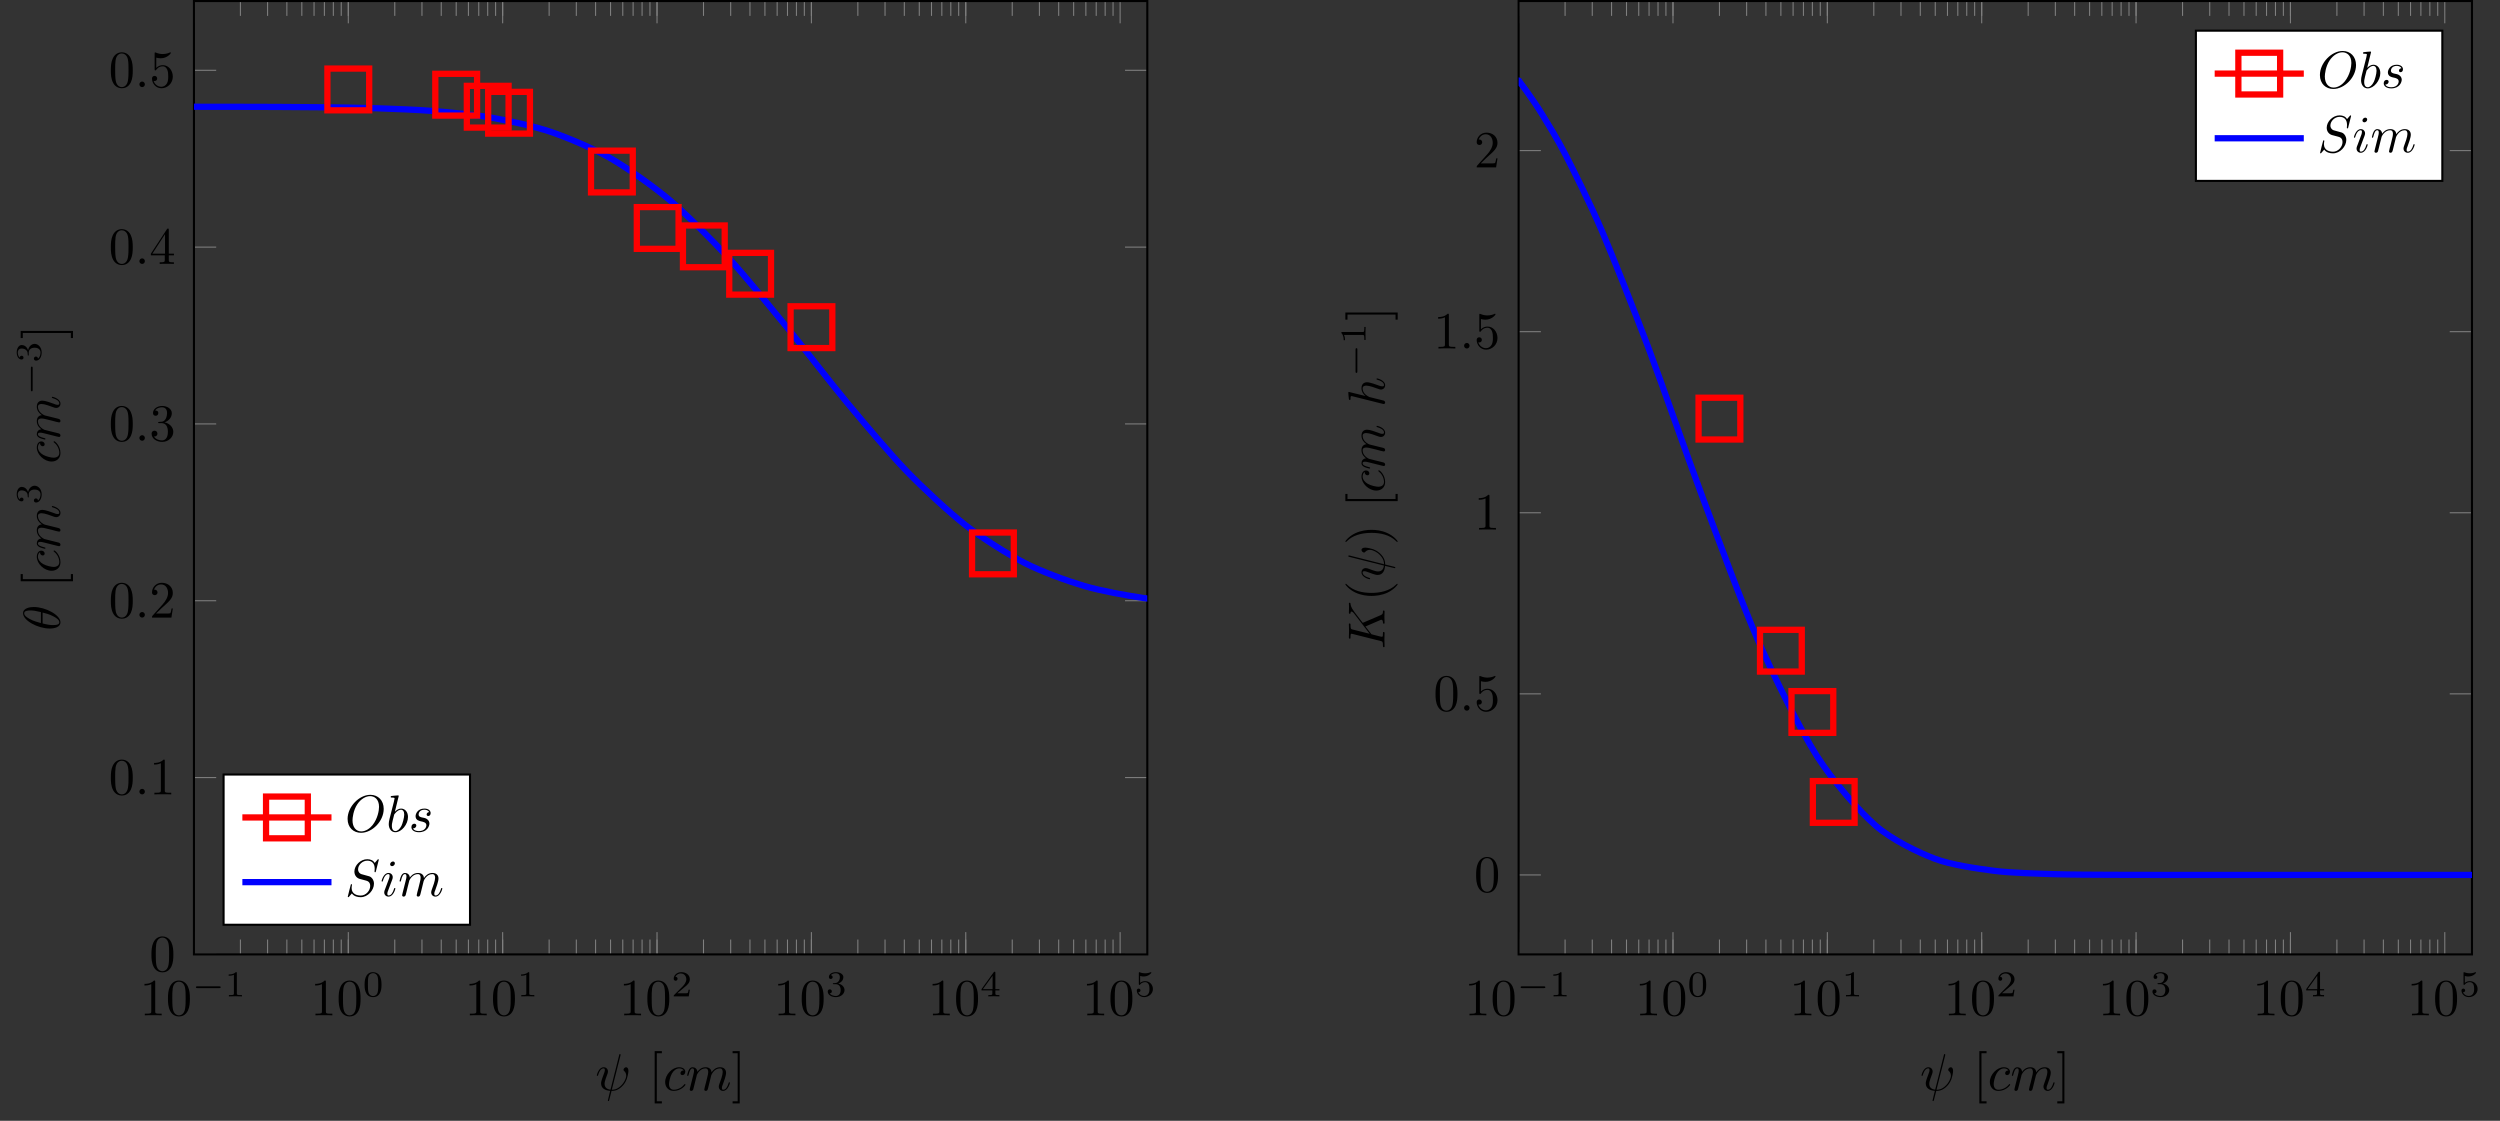 <?xml version="1.0" encoding="UTF-8"?>
<svg xmlns="http://www.w3.org/2000/svg" xmlns:xlink="http://www.w3.org/1999/xlink" width="477.107pt" height="213.893pt" viewBox="0 0 477.107 213.893" version="1.1">
<rect x="0" y="0" width="477.107" height="213.893" fill="#333333" stroke="none"/>
<defs>
<g>
<symbol overflow="visible" id="glyph0-0">
<path style="stroke:none;" d=""/>
</symbol>
<symbol overflow="visible" id="glyph0-1">
<path style="stroke:none;" d="M 2.938 -6.375 C 2.938 -6.625 2.938 -6.641 2.703 -6.641 C 2.078 -6 1.203 -6 0.891 -6 L 0.891 -5.688 C 1.094 -5.688 1.672 -5.688 2.188 -5.953 L 2.188 -0.781 C 2.188 -0.422 2.156 -0.312 1.266 -0.312 L 0.953 -0.312 L 0.953 0 C 1.297 -0.031 2.156 -0.031 2.562 -0.031 C 2.953 -0.031 3.828 -0.031 4.172 0 L 4.172 -0.312 L 3.859 -0.312 C 2.953 -0.312 2.938 -0.422 2.938 -0.781 Z M 2.938 -6.375 "/>
</symbol>
<symbol overflow="visible" id="glyph0-2">
<path style="stroke:none;" d="M 4.578 -3.188 C 4.578 -3.984 4.531 -4.781 4.188 -5.516 C 3.734 -6.484 2.906 -6.641 2.5 -6.641 C 1.891 -6.641 1.172 -6.375 0.75 -5.453 C 0.438 -4.766 0.391 -3.984 0.391 -3.188 C 0.391 -2.438 0.422 -1.547 0.844 -0.781 C 1.266 0.016 2 0.219 2.484 0.219 C 3.016 0.219 3.781 0.016 4.219 -0.938 C 4.531 -1.625 4.578 -2.406 4.578 -3.188 Z M 2.484 0 C 2.094 0 1.5 -0.25 1.328 -1.203 C 1.219 -1.797 1.219 -2.719 1.219 -3.312 C 1.219 -3.953 1.219 -4.609 1.297 -5.141 C 1.484 -6.328 2.234 -6.422 2.484 -6.422 C 2.812 -6.422 3.469 -6.234 3.656 -5.25 C 3.766 -4.688 3.766 -3.938 3.766 -3.312 C 3.766 -2.562 3.766 -1.891 3.656 -1.25 C 3.5 -0.297 2.938 0 2.484 0 Z M 2.484 0 "/>
</symbol>
<symbol overflow="visible" id="glyph0-3">
<path style="stroke:none;" d="M 1.266 -0.766 L 2.328 -1.797 C 3.875 -3.172 4.469 -3.703 4.469 -4.703 C 4.469 -5.844 3.578 -6.641 2.359 -6.641 C 1.234 -6.641 0.5 -5.719 0.5 -4.828 C 0.5 -4.281 1 -4.281 1.031 -4.281 C 1.203 -4.281 1.547 -4.391 1.547 -4.812 C 1.547 -5.062 1.359 -5.328 1.016 -5.328 C 0.938 -5.328 0.922 -5.328 0.891 -5.312 C 1.109 -5.969 1.656 -6.328 2.234 -6.328 C 3.141 -6.328 3.562 -5.516 3.562 -4.703 C 3.562 -3.906 3.078 -3.125 2.516 -2.5 L 0.609 -0.375 C 0.5 -0.266 0.5 -0.234 0.5 0 L 4.203 0 L 4.469 -1.734 L 4.234 -1.734 C 4.172 -1.438 4.109 -1 4 -0.844 C 3.938 -0.766 3.281 -0.766 3.062 -0.766 Z M 1.266 -0.766 "/>
</symbol>
<symbol overflow="visible" id="glyph0-4">
<path style="stroke:none;" d="M 2.891 -3.516 C 3.703 -3.781 4.281 -4.469 4.281 -5.266 C 4.281 -6.078 3.406 -6.641 2.453 -6.641 C 1.453 -6.641 0.688 -6.047 0.688 -5.281 C 0.688 -4.953 0.906 -4.766 1.203 -4.766 C 1.5 -4.766 1.703 -4.984 1.703 -5.281 C 1.703 -5.766 1.234 -5.766 1.094 -5.766 C 1.391 -6.266 2.047 -6.391 2.406 -6.391 C 2.828 -6.391 3.375 -6.172 3.375 -5.281 C 3.375 -5.156 3.344 -4.578 3.094 -4.141 C 2.797 -3.656 2.453 -3.625 2.203 -3.625 C 2.125 -3.609 1.891 -3.594 1.812 -3.594 C 1.734 -3.578 1.672 -3.562 1.672 -3.469 C 1.672 -3.359 1.734 -3.359 1.906 -3.359 L 2.344 -3.359 C 3.156 -3.359 3.531 -2.688 3.531 -1.703 C 3.531 -0.344 2.844 -0.062 2.406 -0.062 C 1.969 -0.062 1.219 -0.234 0.875 -0.812 C 1.219 -0.766 1.531 -0.984 1.531 -1.359 C 1.531 -1.719 1.266 -1.922 0.984 -1.922 C 0.734 -1.922 0.422 -1.781 0.422 -1.344 C 0.422 -0.438 1.344 0.219 2.438 0.219 C 3.656 0.219 4.562 -0.688 4.562 -1.703 C 4.562 -2.516 3.922 -3.297 2.891 -3.516 Z M 2.891 -3.516 "/>
</symbol>
<symbol overflow="visible" id="glyph0-5">
<path style="stroke:none;" d="M 2.938 -1.641 L 2.938 -0.781 C 2.938 -0.422 2.906 -0.312 2.172 -0.312 L 1.969 -0.312 L 1.969 0 C 2.375 -0.031 2.891 -0.031 3.312 -0.031 C 3.734 -0.031 4.25 -0.031 4.672 0 L 4.672 -0.312 L 4.453 -0.312 C 3.719 -0.312 3.703 -0.422 3.703 -0.781 L 3.703 -1.641 L 4.688 -1.641 L 4.688 -1.953 L 3.703 -1.953 L 3.703 -6.484 C 3.703 -6.688 3.703 -6.75 3.531 -6.75 C 3.453 -6.75 3.422 -6.75 3.344 -6.625 L 0.281 -1.953 L 0.281 -1.641 Z M 2.984 -1.953 L 0.562 -1.953 L 2.984 -5.672 Z M 2.984 -1.953 "/>
</symbol>
<symbol overflow="visible" id="glyph0-6">
<path style="stroke:none;" d="M 4.469 -2 C 4.469 -3.188 3.656 -4.188 2.578 -4.188 C 2.109 -4.188 1.672 -4.031 1.312 -3.672 L 1.312 -5.625 C 1.516 -5.562 1.844 -5.5 2.156 -5.5 C 3.391 -5.5 4.094 -6.406 4.094 -6.531 C 4.094 -6.594 4.062 -6.641 3.984 -6.641 C 3.984 -6.641 3.953 -6.641 3.906 -6.609 C 3.703 -6.516 3.219 -6.312 2.547 -6.312 C 2.156 -6.312 1.688 -6.391 1.219 -6.594 C 1.141 -6.625 1.125 -6.625 1.109 -6.625 C 1 -6.625 1 -6.547 1 -6.391 L 1 -3.438 C 1 -3.266 1 -3.188 1.141 -3.188 C 1.219 -3.188 1.234 -3.203 1.281 -3.266 C 1.391 -3.422 1.75 -3.969 2.562 -3.969 C 3.078 -3.969 3.328 -3.516 3.406 -3.328 C 3.562 -2.953 3.594 -2.578 3.594 -2.078 C 3.594 -1.719 3.594 -1.125 3.344 -0.703 C 3.109 -0.312 2.734 -0.062 2.281 -0.062 C 1.562 -0.062 0.984 -0.594 0.812 -1.172 C 0.844 -1.172 0.875 -1.156 0.984 -1.156 C 1.312 -1.156 1.484 -1.406 1.484 -1.641 C 1.484 -1.891 1.312 -2.141 0.984 -2.141 C 0.844 -2.141 0.5 -2.062 0.5 -1.609 C 0.5 -0.75 1.188 0.219 2.297 0.219 C 3.453 0.219 4.469 -0.734 4.469 -2 Z M 4.469 -2 "/>
</symbol>
<symbol overflow="visible" id="glyph0-7">
<path style="stroke:none;" d="M 2.547 2.5 L 2.547 2.094 L 1.578 2.094 L 1.578 -7.078 L 2.547 -7.078 L 2.547 -7.484 L 1.172 -7.484 L 1.172 2.5 Z M 2.547 2.5 "/>
</symbol>
<symbol overflow="visible" id="glyph0-8">
<path style="stroke:none;" d="M 1.578 -7.484 L 0.219 -7.484 L 0.219 -7.078 L 1.188 -7.078 L 1.188 2.094 L 0.219 2.094 L 0.219 2.5 L 1.578 2.5 Z M 1.578 -7.484 "/>
</symbol>
<symbol overflow="visible" id="glyph1-0">
<path style="stroke:none;" d=""/>
</symbol>
<symbol overflow="visible" id="glyph1-1">
<path style="stroke:none;" d="M 5.188 -1.578 C 5.297 -1.578 5.469 -1.578 5.469 -1.734 C 5.469 -1.922 5.297 -1.922 5.188 -1.922 L 1.031 -1.922 C 0.922 -1.922 0.75 -1.922 0.75 -1.75 C 0.75 -1.578 0.906 -1.578 1.031 -1.578 Z M 5.188 -1.578 "/>
</symbol>
<symbol overflow="visible" id="glyph2-0">
<path style="stroke:none;" d=""/>
</symbol>
<symbol overflow="visible" id="glyph2-1">
<path style="stroke:none;" d="M 2.328 -4.438 C 2.328 -4.625 2.328 -4.625 2.125 -4.625 C 1.672 -4.188 1.047 -4.188 0.766 -4.188 L 0.766 -3.938 C 0.922 -3.938 1.391 -3.938 1.766 -4.125 L 1.766 -0.578 C 1.766 -0.344 1.766 -0.25 1.078 -0.25 L 0.812 -0.25 L 0.812 0 C 0.938 0 1.797 -0.031 2.047 -0.031 C 2.266 -0.031 3.141 0 3.297 0 L 3.297 -0.25 L 3.031 -0.25 C 2.328 -0.25 2.328 -0.344 2.328 -0.578 Z M 2.328 -4.438 "/>
</symbol>
<symbol overflow="visible" id="glyph2-2">
<path style="stroke:none;" d="M 3.594 -2.219 C 3.594 -2.984 3.5 -3.547 3.188 -4.031 C 2.969 -4.344 2.531 -4.625 1.984 -4.625 C 0.359 -4.625 0.359 -2.719 0.359 -2.219 C 0.359 -1.719 0.359 0.141 1.984 0.141 C 3.594 0.141 3.594 -1.719 3.594 -2.219 Z M 1.984 -0.062 C 1.656 -0.062 1.234 -0.25 1.094 -0.812 C 1 -1.219 1 -1.797 1 -2.312 C 1 -2.828 1 -3.359 1.094 -3.734 C 1.25 -4.281 1.688 -4.438 1.984 -4.438 C 2.359 -4.438 2.719 -4.203 2.844 -3.797 C 2.953 -3.422 2.969 -2.922 2.969 -2.312 C 2.969 -1.797 2.969 -1.281 2.875 -0.844 C 2.734 -0.203 2.266 -0.062 1.984 -0.062 Z M 1.984 -0.062 "/>
</symbol>
<symbol overflow="visible" id="glyph2-3">
<path style="stroke:none;" d="M 3.516 -1.266 L 3.281 -1.266 C 3.266 -1.109 3.188 -0.703 3.094 -0.641 C 3.047 -0.594 2.516 -0.594 2.406 -0.594 L 1.125 -0.594 C 1.859 -1.234 2.109 -1.438 2.516 -1.766 C 3.031 -2.172 3.516 -2.609 3.516 -3.266 C 3.516 -4.109 2.781 -4.625 1.891 -4.625 C 1.031 -4.625 0.438 -4.016 0.438 -3.375 C 0.438 -3.031 0.734 -2.984 0.812 -2.984 C 0.969 -2.984 1.172 -3.109 1.172 -3.359 C 1.172 -3.484 1.125 -3.734 0.766 -3.734 C 0.984 -4.219 1.453 -4.375 1.781 -4.375 C 2.484 -4.375 2.844 -3.828 2.844 -3.266 C 2.844 -2.656 2.406 -2.188 2.188 -1.938 L 0.516 -0.266 C 0.438 -0.203 0.438 -0.188 0.438 0 L 3.312 0 Z M 3.516 -1.266 "/>
</symbol>
<symbol overflow="visible" id="glyph2-4">
<path style="stroke:none;" d="M 1.906 -2.328 C 2.453 -2.328 2.844 -1.953 2.844 -1.203 C 2.844 -0.344 2.328 -0.078 1.938 -0.078 C 1.656 -0.078 1.031 -0.156 0.75 -0.578 C 1.078 -0.578 1.156 -0.812 1.156 -0.969 C 1.156 -1.188 0.984 -1.344 0.766 -1.344 C 0.578 -1.344 0.375 -1.219 0.375 -0.938 C 0.375 -0.281 1.094 0.141 1.938 0.141 C 2.906 0.141 3.578 -0.516 3.578 -1.203 C 3.578 -1.75 3.141 -2.297 2.375 -2.453 C 3.094 -2.719 3.359 -3.234 3.359 -3.672 C 3.359 -4.219 2.734 -4.625 1.953 -4.625 C 1.188 -4.625 0.594 -4.25 0.594 -3.688 C 0.594 -3.453 0.75 -3.328 0.953 -3.328 C 1.172 -3.328 1.312 -3.484 1.312 -3.672 C 1.312 -3.875 1.172 -4.031 0.953 -4.047 C 1.203 -4.344 1.672 -4.422 1.938 -4.422 C 2.25 -4.422 2.688 -4.266 2.688 -3.672 C 2.688 -3.375 2.594 -3.047 2.406 -2.844 C 2.188 -2.578 1.984 -2.562 1.641 -2.531 C 1.469 -2.516 1.453 -2.516 1.422 -2.516 C 1.406 -2.516 1.344 -2.5 1.344 -2.422 C 1.344 -2.328 1.406 -2.328 1.531 -2.328 Z M 1.906 -2.328 "/>
</symbol>
<symbol overflow="visible" id="glyph2-5">
<path style="stroke:none;" d="M 3.688 -1.141 L 3.688 -1.391 L 2.906 -1.391 L 2.906 -4.5 C 2.906 -4.641 2.906 -4.703 2.766 -4.703 C 2.672 -4.703 2.641 -4.703 2.578 -4.594 L 0.266 -1.391 L 0.266 -1.141 L 2.328 -1.141 L 2.328 -0.578 C 2.328 -0.328 2.328 -0.25 1.75 -0.25 L 1.562 -0.25 L 1.562 0 C 1.922 -0.016 2.359 -0.031 2.609 -0.031 C 2.875 -0.031 3.312 -0.016 3.672 0 L 3.672 -0.25 L 3.484 -0.25 C 2.906 -0.25 2.906 -0.328 2.906 -0.578 L 2.906 -1.141 Z M 2.375 -3.938 L 2.375 -1.391 L 0.531 -1.391 Z M 2.375 -3.938 "/>
</symbol>
<symbol overflow="visible" id="glyph2-6">
<path style="stroke:none;" d="M 1.078 -3.891 C 1.438 -3.797 1.641 -3.797 1.75 -3.797 C 2.672 -3.797 3.219 -4.422 3.219 -4.531 C 3.219 -4.609 3.172 -4.625 3.141 -4.625 C 3.125 -4.625 3.109 -4.625 3.078 -4.609 C 2.906 -4.547 2.547 -4.406 2.031 -4.406 C 1.828 -4.406 1.469 -4.422 1.016 -4.594 C 0.938 -4.625 0.922 -4.625 0.922 -4.625 C 0.828 -4.625 0.828 -4.547 0.828 -4.438 L 0.828 -2.391 C 0.828 -2.266 0.828 -2.188 0.938 -2.188 C 1 -2.188 1.016 -2.188 1.078 -2.281 C 1.375 -2.656 1.812 -2.719 2.047 -2.719 C 2.469 -2.719 2.656 -2.391 2.688 -2.328 C 2.812 -2.094 2.859 -1.828 2.859 -1.422 C 2.859 -1.219 2.859 -0.812 2.641 -0.5 C 2.469 -0.25 2.172 -0.078 1.828 -0.078 C 1.375 -0.078 0.906 -0.328 0.734 -0.797 C 1 -0.781 1.141 -0.953 1.141 -1.141 C 1.141 -1.438 0.875 -1.484 0.781 -1.484 C 0.781 -1.484 0.438 -1.484 0.438 -1.109 C 0.438 -0.484 1.016 0.141 1.844 0.141 C 2.734 0.141 3.516 -0.516 3.516 -1.406 C 3.516 -2.188 2.922 -2.906 2.062 -2.906 C 1.75 -2.906 1.391 -2.844 1.078 -2.578 Z M 1.078 -3.891 "/>
</symbol>
<symbol overflow="visible" id="glyph3-0">
<path style="stroke:none;" d=""/>
</symbol>
<symbol overflow="visible" id="glyph3-1">
<path style="stroke:none;" d="M 1.906 -0.531 C 1.906 -0.812 1.672 -1.062 1.391 -1.062 C 1.094 -1.062 0.859 -0.812 0.859 -0.531 C 0.859 -0.234 1.094 0 1.391 0 C 1.672 0 1.906 -0.234 1.906 -0.531 Z M 1.906 -0.531 "/>
</symbol>
<symbol overflow="visible" id="glyph3-2">
<path style="stroke:none;" d="M 4.812 -6.656 C 4.812 -6.703 4.828 -6.766 4.828 -6.812 C 4.828 -6.906 4.766 -6.922 4.719 -6.922 C 4.609 -6.922 4.609 -6.891 4.562 -6.719 L 2.906 -0.125 C 2.156 -0.219 1.781 -0.594 1.781 -1.25 C 1.781 -1.453 1.781 -1.703 2.312 -3.094 C 2.359 -3.219 2.422 -3.391 2.422 -3.594 C 2.422 -4.031 2.109 -4.406 1.609 -4.406 C 0.656 -4.406 0.297 -2.953 0.297 -2.875 C 0.297 -2.766 0.391 -2.766 0.406 -2.766 C 0.516 -2.766 0.516 -2.797 0.562 -2.953 C 0.844 -3.891 1.234 -4.188 1.578 -4.188 C 1.656 -4.188 1.828 -4.188 1.828 -3.875 C 1.828 -3.609 1.719 -3.359 1.594 -3.016 C 1.109 -1.75 1.109 -1.5 1.109 -1.328 C 1.109 -0.375 1.891 0.031 2.844 0.094 C 2.766 0.453 2.766 0.469 2.625 1 C 2.609 1.109 2.406 1.906 2.406 1.938 C 2.406 1.953 2.406 2.047 2.516 2.047 C 2.547 2.047 2.594 2.047 2.609 2 C 2.641 1.984 2.703 1.734 2.734 1.594 L 3.109 0.109 C 3.484 0.109 4.359 0.109 5.297 -0.953 C 5.703 -1.422 5.906 -1.859 6.016 -2.156 C 6.109 -2.406 6.328 -3.266 6.328 -3.703 C 6.328 -4.266 6.062 -4.406 5.891 -4.406 C 5.641 -4.406 5.391 -4.141 5.391 -3.922 C 5.391 -3.797 5.453 -3.734 5.547 -3.656 C 5.656 -3.547 5.906 -3.297 5.906 -2.812 C 5.906 -2.172 5.391 -1.359 5.031 -1 C 4.156 -0.109 3.516 -0.109 3.156 -0.109 Z M 4.812 -6.656 "/>
</symbol>
<symbol overflow="visible" id="glyph3-3">
<path style="stroke:none;" d="M 3.953 -3.781 C 3.781 -3.781 3.656 -3.781 3.516 -3.656 C 3.344 -3.5 3.328 -3.328 3.328 -3.266 C 3.328 -3.016 3.516 -2.906 3.703 -2.906 C 3.984 -2.906 4.25 -3.156 4.25 -3.547 C 4.25 -4.031 3.781 -4.406 3.078 -4.406 C 1.734 -4.406 0.406 -2.984 0.406 -1.578 C 0.406 -0.672 0.984 0.109 2.031 0.109 C 3.453 0.109 4.281 -0.953 4.281 -1.062 C 4.281 -1.125 4.234 -1.203 4.172 -1.203 C 4.109 -1.203 4.094 -1.172 4.031 -1.094 C 3.25 -0.109 2.156 -0.109 2.047 -0.109 C 1.422 -0.109 1.141 -0.594 1.141 -1.203 C 1.141 -1.609 1.344 -2.578 1.688 -3.188 C 2 -3.766 2.547 -4.188 3.094 -4.188 C 3.422 -4.188 3.812 -4.062 3.953 -3.781 Z M 3.953 -3.781 "/>
</symbol>
<symbol overflow="visible" id="glyph3-4">
<path style="stroke:none;" d="M 0.875 -0.594 C 0.844 -0.438 0.781 -0.203 0.781 -0.156 C 0.781 0.016 0.922 0.109 1.078 0.109 C 1.203 0.109 1.375 0.031 1.453 -0.172 C 1.453 -0.188 1.578 -0.656 1.641 -0.906 L 1.859 -1.797 C 1.906 -2.031 1.969 -2.25 2.031 -2.469 C 2.062 -2.641 2.141 -2.938 2.156 -2.969 C 2.297 -3.281 2.828 -4.188 3.781 -4.188 C 4.234 -4.188 4.312 -3.812 4.312 -3.484 C 4.312 -3.234 4.25 -2.953 4.172 -2.656 L 3.891 -1.5 L 3.688 -0.75 C 3.656 -0.547 3.562 -0.203 3.562 -0.156 C 3.562 0.016 3.703 0.109 3.844 0.109 C 4.156 0.109 4.219 -0.141 4.297 -0.453 C 4.438 -1.016 4.812 -2.469 4.891 -2.859 C 4.922 -2.984 5.453 -4.188 6.547 -4.188 C 6.969 -4.188 7.078 -3.844 7.078 -3.484 C 7.078 -2.922 6.656 -1.781 6.453 -1.25 C 6.375 -1.016 6.328 -0.906 6.328 -0.703 C 6.328 -0.234 6.672 0.109 7.141 0.109 C 8.078 0.109 8.453 -1.344 8.453 -1.422 C 8.453 -1.531 8.359 -1.531 8.328 -1.531 C 8.234 -1.531 8.234 -1.5 8.188 -1.344 C 8.031 -0.812 7.719 -0.109 7.172 -0.109 C 7 -0.109 6.922 -0.203 6.922 -0.438 C 6.922 -0.688 7.016 -0.922 7.109 -1.141 C 7.297 -1.672 7.719 -2.766 7.719 -3.344 C 7.719 -3.984 7.312 -4.406 6.562 -4.406 C 5.828 -4.406 5.312 -3.969 4.938 -3.438 C 4.938 -3.562 4.906 -3.906 4.625 -4.141 C 4.375 -4.359 4.062 -4.406 3.812 -4.406 C 2.906 -4.406 2.422 -3.766 2.25 -3.531 C 2.203 -4.109 1.781 -4.406 1.328 -4.406 C 0.875 -4.406 0.688 -4.016 0.594 -3.844 C 0.422 -3.484 0.297 -2.906 0.297 -2.875 C 0.297 -2.766 0.391 -2.766 0.406 -2.766 C 0.516 -2.766 0.516 -2.781 0.578 -3 C 0.75 -3.703 0.953 -4.188 1.312 -4.188 C 1.469 -4.188 1.609 -4.109 1.609 -3.734 C 1.609 -3.516 1.578 -3.406 1.453 -2.891 Z M 0.875 -0.594 "/>
</symbol>
<symbol overflow="visible" id="glyph3-5">
<path style="stroke:none;" d="M 7.375 -4.344 C 7.375 -5.953 6.312 -7.031 4.828 -7.031 C 2.688 -7.031 0.484 -4.766 0.484 -2.438 C 0.484 -0.781 1.609 0.219 3.047 0.219 C 5.156 0.219 7.375 -1.969 7.375 -4.344 Z M 3.094 -0.047 C 2.109 -0.047 1.422 -0.844 1.422 -2.156 C 1.422 -2.609 1.562 -4.062 2.328 -5.219 C 3.016 -6.266 3.984 -6.781 4.781 -6.781 C 5.594 -6.781 6.484 -6.219 6.484 -4.734 C 6.484 -4.016 6.219 -2.469 5.234 -1.234 C 4.75 -0.625 3.938 -0.047 3.094 -0.047 Z M 3.094 -0.047 "/>
</symbol>
<symbol overflow="visible" id="glyph3-6">
<path style="stroke:none;" d="M 2.375 -6.812 C 2.375 -6.812 2.375 -6.922 2.25 -6.922 C 2.031 -6.922 1.297 -6.844 1.031 -6.812 C 0.953 -6.812 0.844 -6.797 0.844 -6.625 C 0.844 -6.5 0.938 -6.5 1.094 -6.5 C 1.562 -6.5 1.578 -6.438 1.578 -6.328 C 1.578 -6.266 1.5 -5.922 1.453 -5.719 L 0.625 -2.469 C 0.516 -1.969 0.469 -1.797 0.469 -1.453 C 0.469 -0.516 1 0.109 1.734 0.109 C 2.906 0.109 4.141 -1.375 4.141 -2.812 C 4.141 -3.719 3.609 -4.406 2.812 -4.406 C 2.359 -4.406 1.938 -4.109 1.641 -3.812 Z M 1.453 -3.047 C 1.5 -3.266 1.5 -3.281 1.594 -3.391 C 2.078 -4.031 2.531 -4.188 2.797 -4.188 C 3.156 -4.188 3.422 -3.891 3.422 -3.25 C 3.422 -2.656 3.094 -1.516 2.906 -1.141 C 2.578 -0.469 2.125 -0.109 1.734 -0.109 C 1.391 -0.109 1.062 -0.375 1.062 -1.109 C 1.062 -1.312 1.062 -1.5 1.219 -2.125 Z M 1.453 -3.047 "/>
</symbol>
<symbol overflow="visible" id="glyph3-7">
<path style="stroke:none;" d="M 3.891 -3.734 C 3.625 -3.719 3.422 -3.5 3.422 -3.281 C 3.422 -3.141 3.516 -2.984 3.734 -2.984 C 3.953 -2.984 4.188 -3.156 4.188 -3.547 C 4.188 -4 3.766 -4.406 3 -4.406 C 1.688 -4.406 1.312 -3.391 1.312 -2.953 C 1.312 -2.172 2.047 -2.031 2.344 -1.969 C 2.859 -1.859 3.375 -1.75 3.375 -1.203 C 3.375 -0.953 3.156 -0.109 1.953 -0.109 C 1.812 -0.109 1.047 -0.109 0.812 -0.641 C 1.203 -0.594 1.453 -0.891 1.453 -1.172 C 1.453 -1.391 1.281 -1.516 1.078 -1.516 C 0.812 -1.516 0.516 -1.312 0.516 -0.859 C 0.516 -0.297 1.094 0.109 1.938 0.109 C 3.562 0.109 3.953 -1.094 3.953 -1.547 C 3.953 -1.906 3.766 -2.156 3.641 -2.266 C 3.375 -2.547 3.078 -2.609 2.641 -2.688 C 2.281 -2.766 1.891 -2.844 1.891 -3.297 C 1.891 -3.578 2.125 -4.188 3 -4.188 C 3.25 -4.188 3.75 -4.109 3.891 -3.734 Z M 3.891 -3.734 "/>
</symbol>
<symbol overflow="visible" id="glyph3-8">
<path style="stroke:none;" d="M 6.438 -6.922 C 6.438 -6.953 6.406 -7.031 6.312 -7.031 C 6.266 -7.031 6.266 -7.016 6.141 -6.875 L 5.656 -6.312 C 5.406 -6.781 4.891 -7.031 4.234 -7.031 C 2.969 -7.031 1.781 -5.875 1.781 -4.672 C 1.781 -3.875 2.297 -3.406 2.812 -3.266 L 3.875 -2.984 C 4.25 -2.891 4.797 -2.734 4.797 -1.922 C 4.797 -1.031 3.984 -0.094 3 -0.094 C 2.359 -0.094 1.25 -0.312 1.25 -1.547 C 1.25 -1.781 1.312 -2.031 1.312 -2.078 C 1.328 -2.125 1.328 -2.141 1.328 -2.156 C 1.328 -2.25 1.266 -2.266 1.219 -2.266 C 1.172 -2.266 1.141 -2.25 1.109 -2.219 C 1.078 -2.188 0.516 0.094 0.516 0.125 C 0.516 0.172 0.562 0.219 0.625 0.219 C 0.672 0.219 0.688 0.203 0.812 0.062 L 1.297 -0.5 C 1.719 0.078 2.406 0.219 2.984 0.219 C 4.344 0.219 5.516 -1.109 5.516 -2.344 C 5.516 -3.031 5.172 -3.375 5.031 -3.516 C 4.797 -3.734 4.641 -3.781 3.766 -4 C 3.531 -4.062 3.188 -4.172 3.094 -4.188 C 2.828 -4.281 2.484 -4.562 2.484 -5.094 C 2.484 -5.906 3.281 -6.75 4.234 -6.75 C 5.047 -6.75 5.656 -6.312 5.656 -5.203 C 5.656 -4.891 5.625 -4.703 5.625 -4.641 C 5.625 -4.641 5.625 -4.547 5.734 -4.547 C 5.844 -4.547 5.859 -4.578 5.891 -4.75 Z M 6.438 -6.922 "/>
</symbol>
<symbol overflow="visible" id="glyph3-9">
<path style="stroke:none;" d="M 2.828 -6.234 C 2.828 -6.438 2.688 -6.594 2.469 -6.594 C 2.188 -6.594 1.922 -6.328 1.922 -6.062 C 1.922 -5.875 2.062 -5.703 2.297 -5.703 C 2.531 -5.703 2.828 -5.938 2.828 -6.234 Z M 2.078 -2.484 C 2.188 -2.766 2.188 -2.797 2.297 -3.062 C 2.375 -3.266 2.422 -3.406 2.422 -3.594 C 2.422 -4.031 2.109 -4.406 1.609 -4.406 C 0.672 -4.406 0.297 -2.953 0.297 -2.875 C 0.297 -2.766 0.391 -2.766 0.406 -2.766 C 0.516 -2.766 0.516 -2.797 0.562 -2.953 C 0.844 -3.891 1.234 -4.188 1.578 -4.188 C 1.656 -4.188 1.828 -4.188 1.828 -3.875 C 1.828 -3.656 1.75 -3.453 1.719 -3.344 C 1.641 -3.094 1.188 -1.938 1.031 -1.5 C 0.922 -1.25 0.797 -0.922 0.797 -0.703 C 0.797 -0.234 1.141 0.109 1.609 0.109 C 2.547 0.109 2.922 -1.328 2.922 -1.422 C 2.922 -1.531 2.828 -1.531 2.797 -1.531 C 2.703 -1.531 2.703 -1.5 2.656 -1.344 C 2.469 -0.719 2.141 -0.109 1.641 -0.109 C 1.469 -0.109 1.391 -0.203 1.391 -0.438 C 1.391 -0.688 1.453 -0.828 1.688 -1.438 Z M 2.078 -2.484 "/>
</symbol>
<symbol overflow="visible" id="glyph4-0">
<path style="stroke:none;" d=""/>
</symbol>
<symbol overflow="visible" id="glyph4-1">
<path style="stroke:none;" d="M -4.984 -4.531 C -5.641 -4.531 -7.031 -4.359 -7.031 -3.344 C -7.031 -1.953 -4.219 -0.422 -1.938 -0.422 C -1 -0.422 0.109 -0.703 0.109 -1.609 C 0.109 -3.016 -2.75 -4.531 -4.984 -4.531 Z M -3.625 -1.469 C -4.25 -1.641 -5.047 -1.844 -5.766 -2.25 C -6.25 -2.516 -6.812 -2.875 -6.812 -3.328 C -6.812 -3.812 -6.172 -3.875 -5.609 -3.875 C -5.109 -3.875 -4.609 -3.797 -3.625 -3.562 Z M -3.297 -3.469 C -2.844 -3.359 -2 -3.156 -1.281 -2.766 C -0.594 -2.422 -0.109 -2.047 -0.109 -1.609 C -0.109 -1.281 -0.406 -1.078 -1.328 -1.078 C -1.75 -1.078 -2.328 -1.141 -3.297 -1.391 Z M -3.297 -3.469 "/>
</symbol>
<symbol overflow="visible" id="glyph4-2">
<path style="stroke:none;" d="M -3.781 -3.953 C -3.781 -3.781 -3.781 -3.656 -3.656 -3.516 C -3.5 -3.344 -3.328 -3.328 -3.266 -3.328 C -3.016 -3.328 -2.906 -3.516 -2.906 -3.703 C -2.906 -3.984 -3.156 -4.25 -3.547 -4.25 C -4.031 -4.25 -4.406 -3.781 -4.406 -3.078 C -4.406 -1.734 -2.984 -0.406 -1.578 -0.406 C -0.672 -0.406 0.109 -0.984 0.109 -2.031 C 0.109 -3.453 -0.953 -4.281 -1.062 -4.281 C -1.125 -4.281 -1.203 -4.234 -1.203 -4.172 C -1.203 -4.109 -1.172 -4.094 -1.094 -4.031 C -0.109 -3.25 -0.109 -2.156 -0.109 -2.047 C -0.109 -1.422 -0.594 -1.141 -1.203 -1.141 C -1.609 -1.141 -2.578 -1.344 -3.188 -1.688 C -3.766 -2 -4.188 -2.547 -4.188 -3.094 C -4.188 -3.422 -4.062 -3.812 -3.781 -3.953 Z M -3.781 -3.953 "/>
</symbol>
<symbol overflow="visible" id="glyph4-3">
<path style="stroke:none;" d="M -0.594 -0.875 C -0.438 -0.844 -0.203 -0.781 -0.156 -0.781 C 0.016 -0.781 0.109 -0.922 0.109 -1.078 C 0.109 -1.203 0.031 -1.375 -0.172 -1.453 C -0.188 -1.453 -0.656 -1.578 -0.906 -1.641 L -1.797 -1.859 C -2.031 -1.906 -2.25 -1.969 -2.469 -2.031 C -2.641 -2.062 -2.938 -2.141 -2.969 -2.156 C -3.281 -2.297 -4.188 -2.828 -4.188 -3.781 C -4.188 -4.234 -3.812 -4.312 -3.484 -4.312 C -3.234 -4.312 -2.953 -4.25 -2.656 -4.172 L -1.5 -3.891 L -0.75 -3.688 C -0.547 -3.656 -0.203 -3.562 -0.156 -3.562 C 0.016 -3.562 0.109 -3.703 0.109 -3.844 C 0.109 -4.156 -0.141 -4.219 -0.453 -4.297 C -1.016 -4.438 -2.469 -4.812 -2.859 -4.891 C -2.984 -4.922 -4.188 -5.453 -4.188 -6.547 C -4.188 -6.969 -3.844 -7.078 -3.484 -7.078 C -2.922 -7.078 -1.781 -6.656 -1.25 -6.453 C -1.016 -6.375 -0.906 -6.328 -0.703 -6.328 C -0.234 -6.328 0.109 -6.672 0.109 -7.141 C 0.109 -8.078 -1.344 -8.453 -1.422 -8.453 C -1.531 -8.453 -1.531 -8.359 -1.531 -8.328 C -1.531 -8.234 -1.5 -8.234 -1.344 -8.188 C -0.812 -8.031 -0.109 -7.719 -0.109 -7.172 C -0.109 -7 -0.203 -6.922 -0.438 -6.922 C -0.688 -6.922 -0.922 -7.016 -1.141 -7.109 C -1.672 -7.297 -2.766 -7.719 -3.344 -7.719 C -3.984 -7.719 -4.406 -7.312 -4.406 -6.562 C -4.406 -5.828 -3.969 -5.312 -3.438 -4.938 C -3.562 -4.938 -3.906 -4.906 -4.141 -4.625 C -4.359 -4.375 -4.406 -4.062 -4.406 -3.812 C -4.406 -2.906 -3.766 -2.422 -3.531 -2.25 C -4.109 -2.203 -4.406 -1.781 -4.406 -1.328 C -4.406 -0.875 -4.016 -0.688 -3.844 -0.594 C -3.484 -0.422 -2.906 -0.297 -2.875 -0.297 C -2.766 -0.297 -2.766 -0.391 -2.766 -0.406 C -2.766 -0.516 -2.781 -0.516 -3 -0.578 C -3.703 -0.75 -4.188 -0.953 -4.188 -1.312 C -4.188 -1.469 -4.109 -1.609 -3.734 -1.609 C -3.516 -1.609 -3.406 -1.578 -2.891 -1.453 Z M -0.594 -0.875 "/>
</symbol>
<symbol overflow="visible" id="glyph4-4">
<path style="stroke:none;" d="M -4.031 -5.078 C -4.062 -5.062 -4.141 -5.031 -4.172 -5.031 C -4.172 -5.031 -4.312 -5.203 -4.391 -5.312 L -5.734 -7.062 C -6.438 -8 -6.469 -8.391 -6.5 -8.688 C -6.516 -8.766 -6.516 -8.859 -6.703 -8.859 C -6.734 -8.859 -6.812 -8.828 -6.812 -8.75 C -6.812 -8.531 -6.781 -8.281 -6.781 -8.047 C -6.781 -7.688 -6.812 -7.297 -6.812 -6.938 C -6.812 -6.875 -6.812 -6.75 -6.609 -6.75 C -6.547 -6.75 -6.516 -6.797 -6.5 -6.875 C -6.484 -7.094 -6.438 -7.172 -6.297 -7.172 C -6.109 -7.172 -5.875 -6.875 -5.828 -6.812 L -2.844 -2.938 L -6.047 -3.734 C -6.406 -3.812 -6.5 -3.844 -6.5 -4.562 C -6.5 -4.812 -6.5 -4.906 -6.703 -4.906 C -6.781 -4.906 -6.812 -4.828 -6.812 -4.766 C -6.812 -4.484 -6.781 -3.766 -6.781 -3.484 C -6.781 -3.203 -6.812 -2.5 -6.812 -2.203 C -6.812 -2.141 -6.812 -2 -6.625 -2 C -6.5 -2 -6.5 -2.094 -6.5 -2.297 C -6.5 -2.422 -6.484 -2.609 -6.484 -2.719 C -6.453 -2.875 -6.438 -2.938 -6.312 -2.938 C -6.281 -2.938 -6.25 -2.938 -6.125 -2.906 L -0.781 -1.562 C -0.391 -1.469 -0.312 -1.453 -0.312 -0.656 C -0.312 -0.484 -0.312 -0.375 -0.125 -0.375 C 0 -0.375 0 -0.5 0 -0.531 C 0 -0.812 -0.031 -1.516 -0.031 -1.797 C -0.031 -2 -0.016 -2.219 -0.016 -2.438 C -0.016 -2.656 0 -2.875 0 -3.078 C 0 -3.156 0 -3.281 -0.203 -3.281 C -0.312 -3.281 -0.312 -3.188 -0.312 -3 C -0.312 -2.625 -0.312 -2.359 -0.484 -2.359 C -0.562 -2.359 -0.781 -2.406 -0.922 -2.438 C -1.453 -2.578 -1.969 -2.719 -2.5 -2.844 L -3.656 -4.328 L -0.969 -5.484 C -0.703 -5.609 -0.672 -5.609 -0.625 -5.609 C -0.312 -5.609 -0.312 -5.172 -0.312 -5.078 C -0.312 -4.969 -0.312 -4.859 -0.109 -4.859 C 0 -4.859 0 -4.984 0 -5 C 0 -5.406 -0.031 -5.828 -0.031 -6.219 C -0.031 -6.438 0 -6.984 0 -7.203 C 0 -7.25 0 -7.375 -0.203 -7.375 C -0.312 -7.375 -0.312 -7.266 -0.312 -7.172 C -0.312 -6.766 -0.406 -6.641 -0.75 -6.484 Z M -4.031 -5.078 "/>
</symbol>
<symbol overflow="visible" id="glyph4-5">
<path style="stroke:none;" d="M -6.656 -4.812 C -6.703 -4.812 -6.766 -4.828 -6.812 -4.828 C -6.906 -4.828 -6.922 -4.766 -6.922 -4.719 C -6.922 -4.609 -6.891 -4.609 -6.719 -4.562 L -0.125 -2.906 C -0.219 -2.156 -0.594 -1.781 -1.25 -1.781 C -1.453 -1.781 -1.703 -1.781 -3.094 -2.312 C -3.219 -2.359 -3.391 -2.422 -3.594 -2.422 C -4.031 -2.422 -4.406 -2.109 -4.406 -1.609 C -4.406 -0.656 -2.953 -0.297 -2.875 -0.297 C -2.766 -0.297 -2.766 -0.391 -2.766 -0.406 C -2.766 -0.516 -2.797 -0.516 -2.953 -0.562 C -3.891 -0.844 -4.188 -1.234 -4.188 -1.578 C -4.188 -1.656 -4.188 -1.828 -3.875 -1.828 C -3.609 -1.828 -3.359 -1.719 -3.016 -1.594 C -1.75 -1.109 -1.5 -1.109 -1.328 -1.109 C -0.375 -1.109 0.031 -1.891 0.094 -2.844 C 0.453 -2.766 0.469 -2.766 1 -2.625 C 1.109 -2.609 1.906 -2.406 1.938 -2.406 C 1.953 -2.406 2.047 -2.406 2.047 -2.516 C 2.047 -2.547 2.047 -2.594 2 -2.609 C 1.984 -2.641 1.734 -2.703 1.594 -2.734 L 0.109 -3.109 C 0.109 -3.484 0.109 -4.359 -0.953 -5.297 C -1.422 -5.703 -1.859 -5.906 -2.156 -6.016 C -2.406 -6.109 -3.266 -6.328 -3.703 -6.328 C -4.266 -6.328 -4.406 -6.062 -4.406 -5.891 C -4.406 -5.641 -4.141 -5.391 -3.922 -5.391 C -3.797 -5.391 -3.734 -5.453 -3.656 -5.547 C -3.547 -5.656 -3.297 -5.906 -2.812 -5.906 C -2.172 -5.906 -1.359 -5.391 -1 -5.031 C -0.109 -4.156 -0.109 -3.516 -0.109 -3.156 Z M -6.656 -4.812 "/>
</symbol>
<symbol overflow="visible" id="glyph4-6">
<path style="stroke:none;" d="M -6.812 -2.859 C -6.812 -2.859 -6.922 -2.859 -6.922 -2.734 C -6.922 -2.5 -6.844 -1.781 -6.812 -1.516 C -6.812 -1.438 -6.797 -1.328 -6.625 -1.328 C -6.5 -1.328 -6.5 -1.422 -6.5 -1.562 C -6.5 -2.047 -6.438 -2.062 -6.328 -2.062 L -6.125 -2.031 L -0.391 -0.594 C -0.25 -0.547 -0.234 -0.547 -0.172 -0.547 C 0.062 -0.547 0.109 -0.75 0.109 -0.844 C 0.109 -1 -0.016 -1.156 -0.156 -1.203 L -0.906 -1.391 L -1.797 -1.609 C -2.031 -1.672 -2.25 -1.734 -2.469 -1.781 C -2.531 -1.797 -2.859 -1.891 -2.922 -1.891 C -3.016 -1.922 -3.562 -2.234 -3.844 -2.578 C -4 -2.797 -4.188 -3.094 -4.188 -3.531 C -4.188 -3.953 -3.844 -4.062 -3.484 -4.062 C -2.953 -4.062 -1.859 -3.688 -1.25 -3.453 C -1.031 -3.375 -0.906 -3.312 -0.703 -3.312 C -0.234 -3.312 0.109 -3.672 0.109 -4.141 C 0.109 -5.078 -1.344 -5.438 -1.422 -5.438 C -1.531 -5.438 -1.531 -5.359 -1.531 -5.328 C -1.531 -5.219 -1.5 -5.219 -1.344 -5.172 C -0.812 -5.031 -0.109 -4.703 -0.109 -4.156 C -0.109 -3.984 -0.203 -3.922 -0.438 -3.922 C -0.688 -3.922 -0.922 -4 -1.141 -4.094 C -1.578 -4.25 -2.766 -4.703 -3.344 -4.703 C -3.984 -4.703 -4.406 -4.312 -4.406 -3.562 C -4.406 -2.938 -4.094 -2.453 -3.641 -2.078 Z M -6.812 -2.859 "/>
</symbol>
<symbol overflow="visible" id="glyph5-0">
<path style="stroke:none;" d=""/>
</symbol>
<symbol overflow="visible" id="glyph5-1">
<path style="stroke:none;" d="M 2.5 -2.547 L 2.094 -2.547 L 2.094 -1.578 L -7.078 -1.578 L -7.078 -2.547 L -7.484 -2.547 L -7.484 -1.172 L 2.5 -1.172 Z M 2.5 -2.547 "/>
</symbol>
<symbol overflow="visible" id="glyph5-2">
<path style="stroke:none;" d="M -7.484 -1.578 L -7.484 -0.219 L -7.078 -0.219 L -7.078 -1.188 L 2.094 -1.188 L 2.094 -0.219 L 2.5 -0.219 L 2.5 -1.578 Z M -7.484 -1.578 "/>
</symbol>
<symbol overflow="visible" id="glyph5-3">
<path style="stroke:none;" d="M 2.391 -3.297 C 2.359 -3.297 2.344 -3.297 2.172 -3.125 C 0.922 -1.891 -0.969 -1.562 -2.5 -1.562 C -4.234 -1.562 -5.969 -1.938 -7.203 -3.172 C -7.328 -3.297 -7.344 -3.297 -7.375 -3.297 C -7.453 -3.297 -7.484 -3.266 -7.484 -3.203 C -7.484 -3.094 -6.797 -2.203 -5.531 -1.609 C -4.438 -1.109 -3.328 -0.984 -2.5 -0.984 C -1.719 -0.984 -0.516 -1.094 0.625 -1.641 C 1.844 -2.25 2.5 -3.094 2.5 -3.203 C 2.5 -3.266 2.469 -3.297 2.391 -3.297 Z M 2.391 -3.297 "/>
</symbol>
<symbol overflow="visible" id="glyph5-4">
<path style="stroke:none;" d="M -2.5 -2.875 C -3.266 -2.875 -4.469 -2.766 -5.609 -2.219 C -6.828 -1.625 -7.484 -0.766 -7.484 -0.672 C -7.484 -0.609 -7.438 -0.562 -7.375 -0.562 C -7.344 -0.562 -7.328 -0.562 -7.141 -0.75 C -6.156 -1.734 -4.578 -2.297 -2.5 -2.297 C -0.781 -2.297 0.969 -1.938 2.219 -0.703 C 2.344 -0.562 2.359 -0.562 2.391 -0.562 C 2.453 -0.562 2.5 -0.609 2.5 -0.672 C 2.5 -0.766 1.812 -1.672 0.547 -2.25 C -0.547 -2.766 -1.656 -2.875 -2.5 -2.875 Z M -2.5 -2.875 "/>
</symbol>
<symbol overflow="visible" id="glyph6-0">
<path style="stroke:none;" d=""/>
</symbol>
<symbol overflow="visible" id="glyph6-1">
<path style="stroke:none;" d="M -2.328 -1.906 C -2.328 -2.453 -1.953 -2.844 -1.203 -2.844 C -0.344 -2.844 -0.078 -2.328 -0.078 -1.938 C -0.078 -1.656 -0.156 -1.031 -0.578 -0.75 C -0.578 -1.078 -0.812 -1.156 -0.969 -1.156 C -1.188 -1.156 -1.344 -0.984 -1.344 -0.766 C -1.344 -0.578 -1.219 -0.375 -0.938 -0.375 C -0.281 -0.375 0.141 -1.094 0.141 -1.938 C 0.141 -2.906 -0.516 -3.578 -1.203 -3.578 C -1.75 -3.578 -2.297 -3.141 -2.453 -2.375 C -2.719 -3.094 -3.234 -3.359 -3.672 -3.359 C -4.219 -3.359 -4.625 -2.734 -4.625 -1.953 C -4.625 -1.188 -4.25 -0.594 -3.688 -0.594 C -3.453 -0.594 -3.328 -0.75 -3.328 -0.953 C -3.328 -1.172 -3.484 -1.312 -3.672 -1.312 C -3.875 -1.312 -4.031 -1.172 -4.047 -0.953 C -4.344 -1.203 -4.422 -1.672 -4.422 -1.938 C -4.422 -2.25 -4.266 -2.688 -3.672 -2.688 C -3.375 -2.688 -3.047 -2.594 -2.844 -2.406 C -2.578 -2.188 -2.562 -1.984 -2.531 -1.641 C -2.516 -1.469 -2.516 -1.453 -2.516 -1.422 C -2.516 -1.406 -2.5 -1.344 -2.422 -1.344 C -2.328 -1.344 -2.328 -1.406 -2.328 -1.531 Z M -2.328 -1.906 "/>
</symbol>
<symbol overflow="visible" id="glyph6-2">
<path style="stroke:none;" d="M -4.438 -2.328 C -4.625 -2.328 -4.625 -2.328 -4.625 -2.125 C -4.188 -1.672 -4.188 -1.047 -4.188 -0.766 L -3.938 -0.766 C -3.938 -0.922 -3.938 -1.391 -4.125 -1.766 L -0.578 -1.766 C -0.344 -1.766 -0.25 -1.766 -0.25 -1.078 L -0.25 -0.812 L 0 -0.812 C 0 -0.938 -0.031 -1.797 -0.031 -2.047 C -0.031 -2.266 0 -3.141 0 -3.297 L -0.25 -3.297 L -0.25 -3.031 C -0.25 -2.328 -0.344 -2.328 -0.578 -2.328 Z M -4.438 -2.328 "/>
</symbol>
<symbol overflow="visible" id="glyph7-0">
<path style="stroke:none;" d=""/>
</symbol>
<symbol overflow="visible" id="glyph7-1">
<path style="stroke:none;" d="M -1.578 -5.188 C -1.578 -5.297 -1.578 -5.469 -1.734 -5.469 C -1.922 -5.469 -1.922 -5.297 -1.922 -5.188 L -1.922 -1.031 C -1.922 -0.922 -1.922 -0.75 -1.75 -0.75 C -1.578 -0.75 -1.578 -0.906 -1.578 -1.031 Z M -1.578 -5.188 "/>
</symbol>
</g>
<clipPath id="clip1">
  <path d="M 37.012 3 L 218.953 3 L 218.953 133 L 37.012 133 Z M 37.012 3 "/>
</clipPath>
<clipPath id="clip2">
  <path d="M 289.816 0.195 L 471.758 0.195 L 471.758 182.141 L 289.816 182.141 Z M 289.816 0.195 "/>
</clipPath>
</defs>
<g id="surface1">
<path style="fill:none;stroke-width:0.199;stroke-linecap:butt;stroke-linejoin:miter;stroke:rgb(50%,50%,50%);stroke-opacity:1;stroke-miterlimit:10;" d="M -29.458 -0.001 L -29.458 2.835 M -20.591 -0.001 L -20.591 2.835 M -15.404 -0.001 L -15.404 2.835 M -11.724 -0.001 L -11.724 2.835 M -8.868 -0.001 L -8.868 2.835 M -6.536 -0.001 L -6.536 2.835 M -4.564 -0.001 L -4.564 2.835 M -2.857 -0.001 L -2.857 2.835 M -1.349 -0.001 L -1.349 2.835 M -0.001 -0.001 L -0.001 2.835 M 8.87 -0.001 L 8.87 2.835 M 14.057 -0.001 L 14.057 2.835 M 17.737 -0.001 L 17.737 2.835 M 20.593 -0.001 L 20.593 2.835 M 22.925 -0.001 L 22.925 2.835 M 24.897 -0.001 L 24.897 2.835 M 26.604 -0.001 L 26.604 2.835 M 28.112 -0.001 L 28.112 2.835 M 29.46 -0.001 L 29.46 2.835 M 38.327 -0.001 L 38.327 2.835 M 43.514 -0.001 L 43.514 2.835 M 47.194 -0.001 L 47.194 2.835 M 50.05 -0.001 L 50.05 2.835 M 52.382 -0.001 L 52.382 2.835 M 54.354 -0.001 L 54.354 2.835 M 56.065 -0.001 L 56.065 2.835 M 57.569 -0.001 L 57.569 2.835 M 58.917 -0.001 L 58.917 2.835 M 67.788 -0.001 L 67.788 2.835 M 72.975 -0.001 L 72.975 2.835 M 76.655 -0.001 L 76.655 2.835 M 79.51 -0.001 L 79.51 2.835 M 81.843 -0.001 L 81.843 2.835 M 83.815 -0.001 L 83.815 2.835 M 85.522 -0.001 L 85.522 2.835 M 87.03 -0.001 L 87.03 2.835 M 88.378 -0.001 L 88.378 2.835 M 97.245 -0.001 L 97.245 2.835 M 102.432 -0.001 L 102.432 2.835 M 106.112 -0.001 L 106.112 2.835 M 108.968 -0.001 L 108.968 2.835 M 111.3 -0.001 L 111.3 2.835 M 113.272 -0.001 L 113.272 2.835 M 114.983 -0.001 L 114.983 2.835 M 116.487 -0.001 L 116.487 2.835 M 117.839 -0.001 L 117.839 2.835 M 126.706 -0.001 L 126.706 2.835 M 131.893 -0.001 L 131.893 2.835 M 135.573 -0.001 L 135.573 2.835 M 138.428 -0.001 L 138.428 2.835 M 140.76 -0.001 L 140.76 2.835 M 142.733 -0.001 L 142.733 2.835 M 144.44 -0.001 L 144.44 2.835 M 145.948 -0.001 L 145.948 2.835 M -29.458 181.941 L -29.458 179.109 M -20.591 181.941 L -20.591 179.109 M -15.404 181.941 L -15.404 179.109 M -11.724 181.941 L -11.724 179.109 M -8.868 181.941 L -8.868 179.109 M -6.536 181.941 L -6.536 179.109 M -4.564 181.941 L -4.564 179.109 M -2.857 181.941 L -2.857 179.109 M -1.349 181.941 L -1.349 179.109 M -0.001 181.941 L -0.001 179.109 M 8.87 181.941 L 8.87 179.109 M 14.057 181.941 L 14.057 179.109 M 17.737 181.941 L 17.737 179.109 M 20.593 181.941 L 20.593 179.109 M 22.925 181.941 L 22.925 179.109 M 24.897 181.941 L 24.897 179.109 M 26.604 181.941 L 26.604 179.109 M 28.112 181.941 L 28.112 179.109 M 29.46 181.941 L 29.46 179.109 M 38.327 181.941 L 38.327 179.109 M 43.514 181.941 L 43.514 179.109 M 47.194 181.941 L 47.194 179.109 M 50.05 181.941 L 50.05 179.109 M 52.382 181.941 L 52.382 179.109 M 54.354 181.941 L 54.354 179.109 M 56.065 181.941 L 56.065 179.109 M 57.569 181.941 L 57.569 179.109 M 58.917 181.941 L 58.917 179.109 M 67.788 181.941 L 67.788 179.109 M 72.975 181.941 L 72.975 179.109 M 76.655 181.941 L 76.655 179.109 M 79.51 181.941 L 79.51 179.109 M 81.843 181.941 L 81.843 179.109 M 83.815 181.941 L 83.815 179.109 M 85.522 181.941 L 85.522 179.109 M 87.03 181.941 L 87.03 179.109 M 88.378 181.941 L 88.378 179.109 M 97.245 181.941 L 97.245 179.109 M 102.432 181.941 L 102.432 179.109 M 106.112 181.941 L 106.112 179.109 M 108.968 181.941 L 108.968 179.109 M 111.3 181.941 L 111.3 179.109 M 113.272 181.941 L 113.272 179.109 M 114.983 181.941 L 114.983 179.109 M 116.487 181.941 L 116.487 179.109 M 117.839 181.941 L 117.839 179.109 M 126.706 181.941 L 126.706 179.109 M 131.893 181.941 L 131.893 179.109 M 135.573 181.941 L 135.573 179.109 M 138.428 181.941 L 138.428 179.109 M 140.76 181.941 L 140.76 179.109 M 142.733 181.941 L 142.733 179.109 M 144.44 181.941 L 144.44 179.109 M 145.948 181.941 L 145.948 179.109 " transform="matrix(1,0,0,-1,66.47,182.14)"/>
<path style="fill:none;stroke-width:0.199;stroke-linecap:butt;stroke-linejoin:miter;stroke:rgb(50%,50%,50%);stroke-opacity:1;stroke-miterlimit:10;" d="M -29.458 -0.001 L -29.458 4.253 M -0.001 -0.001 L -0.001 4.253 M 29.46 -0.001 L 29.46 4.253 M 58.917 -0.001 L 58.917 4.253 M 88.378 -0.001 L 88.378 4.253 M 117.839 -0.001 L 117.839 4.253 M 147.296 -0.001 L 147.296 4.253 M -29.458 181.941 L -29.458 177.691 M -0.001 181.941 L -0.001 177.691 M 29.46 181.941 L 29.46 177.691 M 58.917 181.941 L 58.917 177.691 M 88.378 181.941 L 88.378 177.691 M 117.839 181.941 L 117.839 177.691 M 147.296 181.941 L 147.296 177.691 " transform="matrix(1,0,0,-1,66.47,182.14)"/>
<path style="fill:none;stroke-width:0.199;stroke-linecap:butt;stroke-linejoin:miter;stroke:rgb(50%,50%,50%);stroke-opacity:1;stroke-miterlimit:10;" d="M -29.458 -0.001 L -25.212 -0.001 M -29.458 33.745 L -25.212 33.745 M -29.458 67.492 L -25.212 67.492 M -29.458 101.238 L -25.212 101.238 M -29.458 134.98 L -25.212 134.98 M -29.458 168.726 L -25.212 168.726 M 152.483 -0.001 L 148.233 -0.001 M 152.483 33.745 L 148.233 33.745 M 152.483 67.492 L 148.233 67.492 M 152.483 101.238 L 148.233 101.238 M 152.483 134.98 L 148.233 134.98 M 152.483 168.726 L 148.233 168.726 " transform="matrix(1,0,0,-1,66.47,182.14)"/>
<path style="fill:none;stroke-width:0.399;stroke-linecap:butt;stroke-linejoin:miter;stroke:rgb(0%,0%,0%);stroke-opacity:1;stroke-miterlimit:10;" d="M -29.458 -0.001 L -29.458 181.941 L 152.483 181.941 L 152.483 -0.001 Z M -29.458 -0.001 " transform="matrix(1,0,0,-1,66.47,182.14)"/>
<g style="fill:rgb(0%,0%,0%);fill-opacity:1;">
  <use xlink:href="#glyph0-1" x="26.682" y="193.769"/>
  <use xlink:href="#glyph0-2" x="31.663" y="193.769"/>
</g>
<g style="fill:rgb(0%,0%,0%);fill-opacity:1;">
  <use xlink:href="#glyph1-1" x="36.644" y="190.154"/>
</g>
<g style="fill:rgb(0%,0%,0%);fill-opacity:1;">
  <use xlink:href="#glyph2-1" x="42.871" y="190.154"/>
</g>
<g style="fill:rgb(0%,0%,0%);fill-opacity:1;">
  <use xlink:href="#glyph0-1" x="59.254" y="193.769"/>
  <use xlink:href="#glyph0-2" x="64.235" y="193.769"/>
</g>
<g style="fill:rgb(0%,0%,0%);fill-opacity:1;">
  <use xlink:href="#glyph2-2" x="69.216" y="190.154"/>
</g>
<g style="fill:rgb(0%,0%,0%);fill-opacity:1;">
  <use xlink:href="#glyph0-1" x="88.713" y="193.769"/>
  <use xlink:href="#glyph0-2" x="93.694" y="193.769"/>
</g>
<g style="fill:rgb(0%,0%,0%);fill-opacity:1;">
  <use xlink:href="#glyph2-1" x="98.675" y="190.154"/>
</g>
<g style="fill:rgb(0%,0%,0%);fill-opacity:1;">
  <use xlink:href="#glyph0-1" x="118.171" y="193.769"/>
  <use xlink:href="#glyph0-2" x="123.152" y="193.769"/>
</g>
<g style="fill:rgb(0%,0%,0%);fill-opacity:1;">
  <use xlink:href="#glyph2-3" x="128.134" y="190.154"/>
</g>
<g style="fill:rgb(0%,0%,0%);fill-opacity:1;">
  <use xlink:href="#glyph0-1" x="147.63" y="193.769"/>
  <use xlink:href="#glyph0-2" x="152.611" y="193.769"/>
</g>
<g style="fill:rgb(0%,0%,0%);fill-opacity:1;">
  <use xlink:href="#glyph2-4" x="157.593" y="190.154"/>
</g>
<g style="fill:rgb(0%,0%,0%);fill-opacity:1;">
  <use xlink:href="#glyph0-1" x="177.089" y="193.769"/>
  <use xlink:href="#glyph0-2" x="182.07" y="193.769"/>
</g>
<g style="fill:rgb(0%,0%,0%);fill-opacity:1;">
  <use xlink:href="#glyph2-5" x="187.052" y="190.154"/>
</g>
<g style="fill:rgb(0%,0%,0%);fill-opacity:1;">
  <use xlink:href="#glyph0-1" x="206.548" y="193.769"/>
  <use xlink:href="#glyph0-2" x="211.529" y="193.769"/>
</g>
<g style="fill:rgb(0%,0%,0%);fill-opacity:1;">
  <use xlink:href="#glyph2-6" x="216.51" y="190.154"/>
</g>
<g style="fill:rgb(0%,0%,0%);fill-opacity:1;">
  <use xlink:href="#glyph0-2" x="28.51" y="185.35"/>
</g>
<g style="fill:rgb(0%,0%,0%);fill-opacity:1;">
  <use xlink:href="#glyph0-2" x="20.761" y="151.605"/>
</g>
<g style="fill:rgb(0%,0%,0%);fill-opacity:1;">
  <use xlink:href="#glyph3-1" x="25.742" y="151.605"/>
</g>
<g style="fill:rgb(0%,0%,0%);fill-opacity:1;">
  <use xlink:href="#glyph0-1" x="28.51" y="151.605"/>
</g>
<g style="fill:rgb(0%,0%,0%);fill-opacity:1;">
  <use xlink:href="#glyph0-2" x="20.761" y="117.86"/>
</g>
<g style="fill:rgb(0%,0%,0%);fill-opacity:1;">
  <use xlink:href="#glyph3-1" x="25.742" y="117.86"/>
</g>
<g style="fill:rgb(0%,0%,0%);fill-opacity:1;">
  <use xlink:href="#glyph0-3" x="28.51" y="117.86"/>
</g>
<g style="fill:rgb(0%,0%,0%);fill-opacity:1;">
  <use xlink:href="#glyph0-2" x="20.761" y="84.115"/>
</g>
<g style="fill:rgb(0%,0%,0%);fill-opacity:1;">
  <use xlink:href="#glyph3-1" x="25.742" y="84.115"/>
</g>
<g style="fill:rgb(0%,0%,0%);fill-opacity:1;">
  <use xlink:href="#glyph0-4" x="28.51" y="84.115"/>
</g>
<g style="fill:rgb(0%,0%,0%);fill-opacity:1;">
  <use xlink:href="#glyph0-2" x="20.761" y="50.37"/>
</g>
<g style="fill:rgb(0%,0%,0%);fill-opacity:1;">
  <use xlink:href="#glyph3-1" x="25.742" y="50.37"/>
</g>
<g style="fill:rgb(0%,0%,0%);fill-opacity:1;">
  <use xlink:href="#glyph0-5" x="28.51" y="50.37"/>
</g>
<g style="fill:rgb(0%,0%,0%);fill-opacity:1;">
  <use xlink:href="#glyph0-2" x="20.761" y="16.625"/>
</g>
<g style="fill:rgb(0%,0%,0%);fill-opacity:1;">
  <use xlink:href="#glyph3-1" x="25.742" y="16.625"/>
</g>
<g style="fill:rgb(0%,0%,0%);fill-opacity:1;">
  <use xlink:href="#glyph0-6" x="28.51" y="16.625"/>
</g>
<g clip-path="url(#clip1)" clip-rule="nonzero">
<path style="fill:none;stroke-width:1.196;stroke-linecap:butt;stroke-linejoin:miter;stroke:rgb(0%,0%,100%);stroke-opacity:1;stroke-miterlimit:10;" d="M -29.458 161.765 C -29.458 161.765 -29.454 161.765 -29.454 161.765 C -29.454 161.765 -29.45 161.765 -29.447 161.765 C -29.447 161.765 -29.439 161.765 -29.431 161.765 C -29.427 161.765 -29.411 161.765 -29.396 161.765 C -29.376 161.765 -29.349 161.765 -29.306 161.765 C -29.263 161.765 -29.189 161.765 -29.087 161.765 C -28.99 161.765 -28.81 161.765 -28.579 161.765 C -28.349 161.761 -27.919 161.761 -27.423 161.761 C -26.927 161.761 -25.95 161.761 -24.993 161.761 C -24.032 161.757 -22.091 161.757 -20.513 161.753 C -18.935 161.749 -15.806 161.745 -13.611 161.734 C -11.411 161.722 -7.329 161.706 -4.677 161.667 C -2.025 161.632 2.596 161.577 5.51 161.476 C 8.425 161.374 13.288 161.199 16.331 160.949 C 19.374 160.695 24.339 160.222 27.44 159.667 C 30.538 159.117 35.546 158.031 38.671 156.964 C 41.792 155.902 46.819 153.785 49.952 151.992 C 53.085 150.195 58.116 146.667 61.257 144.023 C 64.393 141.378 69.428 136.331 72.565 132.925 C 75.706 129.515 80.741 123.304 83.882 119.468 C 87.022 115.636 92.057 109.058 95.202 105.285 C 98.343 101.507 103.378 95.515 106.518 92.265 C 109.659 89.019 114.698 84.32 117.839 81.878 C 120.979 79.433 126.014 76.265 129.155 74.66 C 132.296 73.054 137.331 71.222 140.475 70.3 C 143.616 69.374 148.651 68.468 151.792 68.007 C 154.932 67.542 159.968 67.16 163.112 66.956 C 166.253 66.753 171.288 66.617 174.428 66.538 C 177.569 66.46 182.608 66.421 185.749 66.394 C 188.889 66.367 193.925 66.359 197.065 66.351 C 200.206 66.343 205.245 66.339 208.385 66.339 C 211.526 66.339 216.561 66.335 219.702 66.335 C 222.843 66.335 227.882 66.335 231.022 66.335 C 234.163 66.335 239.198 66.335 242.339 66.335 C 245.479 66.335 250.518 66.335 253.659 66.335 C 256.8 66.335 261.835 66.335 264.975 66.335 C 268.116 66.335 273.155 66.335 276.296 66.335 C 279.436 66.335 284.471 66.335 287.612 66.335 C 290.753 66.335 295.792 66.335 298.932 66.335 C 302.073 66.335 307.108 66.335 310.249 66.335 C 313.389 66.335 318.428 66.335 321.569 66.335 C 324.71 66.335 329.745 66.335 332.885 66.335 C 336.026 66.335 341.065 66.335 344.206 66.335 C 347.346 66.335 352.382 66.335 355.522 66.335 C 358.663 66.335 363.702 66.335 366.842 66.335 C 369.983 66.335 375.018 66.335 378.159 66.335 C 381.3 66.335 389.479 66.335 389.479 66.335 " transform="matrix(1,0,0,-1,66.47,182.14)"/>
</g>
<path style="fill:none;stroke-width:1.196;stroke-linecap:butt;stroke-linejoin:miter;stroke:rgb(100%,0%,0%);stroke-opacity:1;stroke-miterlimit:10;" d="M -3.986 161.085 L 3.987 161.085 L 3.987 169.054 L -3.986 169.054 Z M -3.986 161.085 " transform="matrix(1,0,0,-1,66.47,182.14)"/>
<path style="fill:none;stroke-width:1.196;stroke-linecap:butt;stroke-linejoin:miter;stroke:rgb(100%,0%,0%);stroke-opacity:1;stroke-miterlimit:10;" d="M 16.604 160.081 L 24.577 160.081 L 24.577 168.054 L 16.604 168.054 Z M 16.604 160.081 " transform="matrix(1,0,0,-1,66.47,182.14)"/>
<path style="fill:none;stroke-width:1.196;stroke-linecap:butt;stroke-linejoin:miter;stroke:rgb(100%,0%,0%);stroke-opacity:1;stroke-miterlimit:10;" d="M 22.62 157.788 L 30.589 157.788 L 30.589 165.757 L 22.62 165.757 Z M 22.62 157.788 " transform="matrix(1,0,0,-1,66.47,182.14)"/>
<path style="fill:none;stroke-width:1.196;stroke-linecap:butt;stroke-linejoin:miter;stroke:rgb(100%,0%,0%);stroke-opacity:1;stroke-miterlimit:10;" d="M 26.694 156.64 L 34.663 156.64 L 34.663 164.609 L 26.694 164.609 Z M 26.694 156.64 " transform="matrix(1,0,0,-1,66.47,182.14)"/>
<path style="fill:none;stroke-width:1.196;stroke-linecap:butt;stroke-linejoin:miter;stroke:rgb(100%,0%,0%);stroke-opacity:1;stroke-miterlimit:10;" d="M 46.319 145.421 L 54.288 145.421 L 54.288 153.39 L 46.319 153.39 Z M 46.319 145.421 " transform="matrix(1,0,0,-1,66.47,182.14)"/>
<path style="fill:none;stroke-width:1.196;stroke-linecap:butt;stroke-linejoin:miter;stroke:rgb(100%,0%,0%);stroke-opacity:1;stroke-miterlimit:10;" d="M 55.061 134.648 L 63.03 134.648 L 63.03 142.617 L 55.061 142.617 Z M 55.061 134.648 " transform="matrix(1,0,0,-1,66.47,182.14)"/>
<path style="fill:none;stroke-width:1.196;stroke-linecap:butt;stroke-linejoin:miter;stroke:rgb(100%,0%,0%);stroke-opacity:1;stroke-miterlimit:10;" d="M 63.866 131.14 L 71.835 131.14 L 71.835 139.113 L 63.866 139.113 Z M 63.866 131.14 " transform="matrix(1,0,0,-1,66.47,182.14)"/>
<path style="fill:none;stroke-width:1.196;stroke-linecap:butt;stroke-linejoin:miter;stroke:rgb(100%,0%,0%);stroke-opacity:1;stroke-miterlimit:10;" d="M 72.702 125.913 L 80.671 125.913 L 80.671 133.886 L 72.702 133.886 Z M 72.702 125.913 " transform="matrix(1,0,0,-1,66.47,182.14)"/>
<path style="fill:none;stroke-width:1.196;stroke-linecap:butt;stroke-linejoin:miter;stroke:rgb(100%,0%,0%);stroke-opacity:1;stroke-miterlimit:10;" d="M 84.405 115.714 L 92.374 115.714 L 92.374 123.687 L 84.405 123.687 Z M 84.405 115.714 " transform="matrix(1,0,0,-1,66.47,182.14)"/>
<path style="fill:none;stroke-width:1.196;stroke-linecap:butt;stroke-linejoin:miter;stroke:rgb(100%,0%,0%);stroke-opacity:1;stroke-miterlimit:10;" d="M 119.038 72.542 L 127.01 72.542 L 127.01 80.511 L 119.038 80.511 Z M 119.038 72.542 " transform="matrix(1,0,0,-1,66.47,182.14)"/>
<g style="fill:rgb(0%,0%,0%);fill-opacity:1;">
  <use xlink:href="#glyph3-2" x="113.602" y="208.081"/>
</g>
<g style="fill:rgb(0%,0%,0%);fill-opacity:1;">
  <use xlink:href="#glyph0-7" x="123.766" y="208.081"/>
</g>
<g style="fill:rgb(0%,0%,0%);fill-opacity:1;">
  <use xlink:href="#glyph3-3" x="126.534" y="208.081"/>
  <use xlink:href="#glyph3-4" x="130.846" y="208.081"/>
</g>
<g style="fill:rgb(0%,0%,0%);fill-opacity:1;">
  <use xlink:href="#glyph0-8" x="139.592" y="208.081"/>
</g>
<g style="fill:rgb(0%,0%,0%);fill-opacity:1;">
  <use xlink:href="#glyph4-1" x="11.43" y="120.373"/>
</g>
<g style="fill:rgb(0%,0%,0%);fill-opacity:1;">
  <use xlink:href="#glyph5-1" x="11.43" y="112.102"/>
</g>
<g style="fill:rgb(0%,0%,0%);fill-opacity:1;">
  <use xlink:href="#glyph4-2" x="11.43" y="109.334"/>
  <use xlink:href="#glyph4-3" x="11.43" y="105.022"/>
</g>
<g style="fill:rgb(0%,0%,0%);fill-opacity:1;">
  <use xlink:href="#glyph6-1" x="7.814" y="96.276"/>
</g>
<g style="fill:rgb(0%,0%,0%);fill-opacity:1;">
  <use xlink:href="#glyph4-2" x="11.43" y="88.489"/>
  <use xlink:href="#glyph4-3" x="11.43" y="84.177"/>
</g>
<g style="fill:rgb(0%,0%,0%);fill-opacity:1;">
  <use xlink:href="#glyph7-1" x="7.814" y="75.43"/>
</g>
<g style="fill:rgb(0%,0%,0%);fill-opacity:1;">
  <use xlink:href="#glyph6-1" x="7.814" y="69.203"/>
</g>
<g style="fill:rgb(0%,0%,0%);fill-opacity:1;">
  <use xlink:href="#glyph5-2" x="11.43" y="64.734"/>
</g>
<path style="fill-rule:nonzero;fill:rgb(100%,100%,100%);fill-opacity:1;stroke-width:0.399;stroke-linecap:butt;stroke-linejoin:miter;stroke:rgb(0%,0%,0%);stroke-opacity:1;stroke-miterlimit:10;" d="M -23.802 5.656 L 23.229 5.656 L 23.229 34.328 L -23.802 34.328 Z M -23.802 5.656 " transform="matrix(1,0,0,-1,66.47,182.14)"/>
<path style="fill:none;stroke-width:1.196;stroke-linecap:butt;stroke-linejoin:miter;stroke:rgb(100%,0%,0%);stroke-opacity:1;stroke-miterlimit:10;" d="M -0.001 0 L 17.007 0 " transform="matrix(1,0,0,-1,46.255,156.004)"/>
<path style="fill:none;stroke-width:1.196;stroke-linecap:butt;stroke-linejoin:miter;stroke:rgb(100%,0%,0%);stroke-opacity:1;stroke-miterlimit:10;" d="M 4.518 -3.984 L 12.491 -3.984 L 12.491 3.984 L 4.518 3.984 Z M 4.518 -3.984 " transform="matrix(1,0,0,-1,46.255,156.004)"/>
<g style="fill:rgb(0%,0%,0%);fill-opacity:1;">
  <use xlink:href="#glyph3-5" x="65.853" y="158.716"/>
</g>
<g style="fill:rgb(0%,0%,0%);fill-opacity:1;">
  <use xlink:href="#glyph3-6" x="73.721" y="158.716"/>
  <use xlink:href="#glyph3-7" x="77.997" y="158.716"/>
</g>
<path style="fill:none;stroke-width:1.196;stroke-linecap:butt;stroke-linejoin:miter;stroke:rgb(0%,0%,100%);stroke-opacity:1;stroke-miterlimit:10;" d="M -0.001 -0.002 C -0.001 -0.002 6.143 -0.002 8.503 -0.002 C 10.862 -0.002 17.007 -0.002 17.007 -0.002 " transform="matrix(1,0,0,-1,46.255,168.346)"/>
<g style="fill:rgb(0%,0%,0%);fill-opacity:1;">
  <use xlink:href="#glyph3-8" x="65.853" y="171.003"/>
</g>
<g style="fill:rgb(0%,0%,0%);fill-opacity:1;">
  <use xlink:href="#glyph3-9" x="72.53" y="171.003"/>
  <use xlink:href="#glyph3-4" x="75.962" y="171.003"/>
</g>
<path style="fill:none;stroke-width:0.199;stroke-linecap:butt;stroke-linejoin:miter;stroke:rgb(50%,50%,50%);stroke-opacity:1;stroke-miterlimit:10;" d="M -29.46 -15.163 L -29.46 -12.327 M -20.592 -15.163 L -20.592 -12.327 M -15.405 -15.163 L -15.405 -12.327 M -11.721 -15.163 L -11.721 -12.327 M -8.87 -15.163 L -8.87 -12.327 M -6.534 -15.163 L -6.534 -12.327 M -4.565 -15.163 L -4.565 -12.327 M -2.854 -15.163 L -2.854 -12.327 M -1.346 -15.163 L -1.346 -12.327 M 0.001 -15.163 L 0.001 -12.327 M 8.869 -15.163 L 8.869 -12.327 M 14.056 -15.163 L 14.056 -12.327 M 17.736 -15.163 L 17.736 -12.327 M 20.591 -15.163 L 20.591 -12.327 M 22.923 -15.163 L 22.923 -12.327 M 24.896 -15.163 L 24.896 -12.327 M 26.603 -15.163 L 26.603 -12.327 M 28.111 -15.163 L 28.111 -12.327 M 29.458 -15.163 L 29.458 -12.327 M 38.326 -15.163 L 38.326 -12.327 M 43.513 -15.163 L 43.513 -12.327 M 47.197 -15.163 L 47.197 -12.327 M 50.052 -15.163 L 50.052 -12.327 M 52.384 -15.163 L 52.384 -12.327 M 54.357 -15.163 L 54.357 -12.327 M 56.064 -15.163 L 56.064 -12.327 M 57.572 -15.163 L 57.572 -12.327 M 58.919 -15.163 L 58.919 -12.327 M 67.787 -15.163 L 67.787 -12.327 M 72.974 -15.163 L 72.974 -12.327 M 76.654 -15.163 L 76.654 -12.327 M 79.509 -15.163 L 79.509 -12.327 M 81.841 -15.163 L 81.841 -12.327 M 83.814 -15.163 L 83.814 -12.327 M 85.521 -15.163 L 85.521 -12.327 M 87.029 -15.163 L 87.029 -12.327 M 88.376 -15.163 L 88.376 -12.327 M 97.247 -15.163 L 97.247 -12.327 M 102.435 -15.163 L 102.435 -12.327 M 106.115 -15.163 L 106.115 -12.327 M 108.97 -15.163 L 108.97 -12.327 M 111.302 -15.163 L 111.302 -12.327 M 113.275 -15.163 L 113.275 -12.327 M 114.982 -15.163 L 114.982 -12.327 M 116.49 -15.163 L 116.49 -12.327 M 117.837 -15.163 L 117.837 -12.327 M 126.704 -15.163 L 126.704 -12.327 M 131.892 -15.163 L 131.892 -12.327 M 135.572 -15.163 L 135.572 -12.327 M 138.427 -15.163 L 138.427 -12.327 M 140.759 -15.163 L 140.759 -12.327 M 142.732 -15.163 L 142.732 -12.327 M 144.443 -15.163 L 144.443 -12.327 M 145.947 -15.163 L 145.947 -12.327 M -29.46 166.783 L -29.46 163.947 M -20.592 166.783 L -20.592 163.947 M -15.405 166.783 L -15.405 163.947 M -11.721 166.783 L -11.721 163.947 M -8.87 166.783 L -8.87 163.947 M -6.534 166.783 L -6.534 163.947 M -4.565 166.783 L -4.565 163.947 M -2.854 166.783 L -2.854 163.947 M -1.346 166.783 L -1.346 163.947 M 0.001 166.783 L 0.001 163.947 M 8.869 166.783 L 8.869 163.947 M 14.056 166.783 L 14.056 163.947 M 17.736 166.783 L 17.736 163.947 M 20.591 166.783 L 20.591 163.947 M 22.923 166.783 L 22.923 163.947 M 24.896 166.783 L 24.896 163.947 M 26.603 166.783 L 26.603 163.947 M 28.111 166.783 L 28.111 163.947 M 29.458 166.783 L 29.458 163.947 M 38.326 166.783 L 38.326 163.947 M 43.513 166.783 L 43.513 163.947 M 47.197 166.783 L 47.197 163.947 M 50.052 166.783 L 50.052 163.947 M 52.384 166.783 L 52.384 163.947 M 54.357 166.783 L 54.357 163.947 M 56.064 166.783 L 56.064 163.947 M 57.572 166.783 L 57.572 163.947 M 58.919 166.783 L 58.919 163.947 M 67.787 166.783 L 67.787 163.947 M 72.974 166.783 L 72.974 163.947 M 76.654 166.783 L 76.654 163.947 M 79.509 166.783 L 79.509 163.947 M 81.841 166.783 L 81.841 163.947 M 83.814 166.783 L 83.814 163.947 M 85.521 166.783 L 85.521 163.947 M 87.029 166.783 L 87.029 163.947 M 88.376 166.783 L 88.376 163.947 M 97.247 166.783 L 97.247 163.947 M 102.435 166.783 L 102.435 163.947 M 106.115 166.783 L 106.115 163.947 M 108.97 166.783 L 108.97 163.947 M 111.302 166.783 L 111.302 163.947 M 113.275 166.783 L 113.275 163.947 M 114.982 166.783 L 114.982 163.947 M 116.49 166.783 L 116.49 163.947 M 117.837 166.783 L 117.837 163.947 M 126.704 166.783 L 126.704 163.947 M 131.892 166.783 L 131.892 163.947 M 135.572 166.783 L 135.572 163.947 M 138.427 166.783 L 138.427 163.947 M 140.759 166.783 L 140.759 163.947 M 142.732 166.783 L 142.732 163.947 M 144.443 166.783 L 144.443 163.947 M 145.947 166.783 L 145.947 163.947 " transform="matrix(1,0,0,-1,319.276,166.978)"/>
<path style="fill:none;stroke-width:0.199;stroke-linecap:butt;stroke-linejoin:miter;stroke:rgb(50%,50%,50%);stroke-opacity:1;stroke-miterlimit:10;" d="M -29.46 -15.163 L -29.46 -10.913 M 0.001 -15.163 L 0.001 -10.913 M 29.458 -15.163 L 29.458 -10.913 M 58.919 -15.163 L 58.919 -10.913 M 88.376 -15.163 L 88.376 -10.913 M 117.837 -15.163 L 117.837 -10.913 M 147.294 -15.163 L 147.294 -10.913 M -29.46 166.783 L -29.46 162.529 M 0.001 166.783 L 0.001 162.529 M 29.458 166.783 L 29.458 162.529 M 58.919 166.783 L 58.919 162.529 M 88.376 166.783 L 88.376 162.529 M 117.837 166.783 L 117.837 162.529 M 147.294 166.783 L 147.294 162.529 " transform="matrix(1,0,0,-1,319.276,166.978)"/>
<path style="fill:none;stroke-width:0.199;stroke-linecap:butt;stroke-linejoin:miter;stroke:rgb(50%,50%,50%);stroke-opacity:1;stroke-miterlimit:10;" d="M -29.46 0.001 L -25.21 0.001 M -29.46 34.56 L -25.21 34.56 M -29.46 69.119 L -25.21 69.119 M -29.46 103.677 L -25.21 103.677 M -29.46 138.236 L -25.21 138.236 M 152.482 0.001 L 148.236 0.001 M 152.482 34.56 L 148.236 34.56 M 152.482 69.119 L 148.236 69.119 M 152.482 103.677 L 148.236 103.677 M 152.482 138.236 L 148.236 138.236 " transform="matrix(1,0,0,-1,319.276,166.978)"/>
<path style="fill:none;stroke-width:0.399;stroke-linecap:butt;stroke-linejoin:miter;stroke:rgb(0%,0%,0%);stroke-opacity:1;stroke-miterlimit:10;" d="M -29.46 -15.163 L -29.46 166.783 L 152.482 166.783 L 152.482 -15.163 Z M -29.46 -15.163 " transform="matrix(1,0,0,-1,319.276,166.978)"/>
<g style="fill:rgb(0%,0%,0%);fill-opacity:1;">
  <use xlink:href="#glyph0-1" x="279.488" y="193.77"/>
  <use xlink:href="#glyph0-2" x="284.469" y="193.77"/>
</g>
<g style="fill:rgb(0%,0%,0%);fill-opacity:1;">
  <use xlink:href="#glyph1-1" x="289.45" y="190.154"/>
</g>
<g style="fill:rgb(0%,0%,0%);fill-opacity:1;">
  <use xlink:href="#glyph2-1" x="295.677" y="190.154"/>
</g>
<g style="fill:rgb(0%,0%,0%);fill-opacity:1;">
  <use xlink:href="#glyph0-1" x="312.06" y="193.77"/>
  <use xlink:href="#glyph0-2" x="317.041" y="193.77"/>
</g>
<g style="fill:rgb(0%,0%,0%);fill-opacity:1;">
  <use xlink:href="#glyph2-2" x="322.023" y="190.154"/>
</g>
<g style="fill:rgb(0%,0%,0%);fill-opacity:1;">
  <use xlink:href="#glyph0-1" x="341.519" y="193.77"/>
  <use xlink:href="#glyph0-2" x="346.5" y="193.77"/>
</g>
<g style="fill:rgb(0%,0%,0%);fill-opacity:1;">
  <use xlink:href="#glyph2-1" x="351.481" y="190.154"/>
</g>
<g style="fill:rgb(0%,0%,0%);fill-opacity:1;">
  <use xlink:href="#glyph0-1" x="370.977" y="193.77"/>
  <use xlink:href="#glyph0-2" x="375.958" y="193.77"/>
</g>
<g style="fill:rgb(0%,0%,0%);fill-opacity:1;">
  <use xlink:href="#glyph2-3" x="380.94" y="190.154"/>
</g>
<g style="fill:rgb(0%,0%,0%);fill-opacity:1;">
  <use xlink:href="#glyph0-1" x="400.436" y="193.77"/>
  <use xlink:href="#glyph0-2" x="405.417" y="193.77"/>
</g>
<g style="fill:rgb(0%,0%,0%);fill-opacity:1;">
  <use xlink:href="#glyph2-4" x="410.399" y="190.154"/>
</g>
<g style="fill:rgb(0%,0%,0%);fill-opacity:1;">
  <use xlink:href="#glyph0-1" x="429.895" y="193.77"/>
  <use xlink:href="#glyph0-2" x="434.876" y="193.77"/>
</g>
<g style="fill:rgb(0%,0%,0%);fill-opacity:1;">
  <use xlink:href="#glyph2-5" x="439.858" y="190.154"/>
</g>
<g style="fill:rgb(0%,0%,0%);fill-opacity:1;">
  <use xlink:href="#glyph0-1" x="459.354" y="193.77"/>
  <use xlink:href="#glyph0-2" x="464.335" y="193.77"/>
</g>
<g style="fill:rgb(0%,0%,0%);fill-opacity:1;">
  <use xlink:href="#glyph2-6" x="469.317" y="190.154"/>
</g>
<g style="fill:rgb(0%,0%,0%);fill-opacity:1;">
  <use xlink:href="#glyph0-2" x="281.316" y="170.188"/>
</g>
<g style="fill:rgb(0%,0%,0%);fill-opacity:1;">
  <use xlink:href="#glyph0-2" x="273.567" y="135.629"/>
</g>
<g style="fill:rgb(0%,0%,0%);fill-opacity:1;">
  <use xlink:href="#glyph3-1" x="278.549" y="135.629"/>
</g>
<g style="fill:rgb(0%,0%,0%);fill-opacity:1;">
  <use xlink:href="#glyph0-6" x="281.316" y="135.629"/>
</g>
<g style="fill:rgb(0%,0%,0%);fill-opacity:1;">
  <use xlink:href="#glyph0-1" x="281.316" y="101.07"/>
</g>
<g style="fill:rgb(0%,0%,0%);fill-opacity:1;">
  <use xlink:href="#glyph0-1" x="273.567" y="66.511"/>
</g>
<g style="fill:rgb(0%,0%,0%);fill-opacity:1;">
  <use xlink:href="#glyph3-1" x="278.549" y="66.511"/>
</g>
<g style="fill:rgb(0%,0%,0%);fill-opacity:1;">
  <use xlink:href="#glyph0-6" x="281.316" y="66.511"/>
</g>
<g style="fill:rgb(0%,0%,0%);fill-opacity:1;">
  <use xlink:href="#glyph0-3" x="281.316" y="31.952"/>
</g>
<g clip-path="url(#clip2)" clip-rule="nonzero">
<path style="fill:none;stroke-width:1.196;stroke-linecap:butt;stroke-linejoin:miter;stroke:rgb(0%,0%,100%);stroke-opacity:1;stroke-miterlimit:10;" d="M -29.46 151.619 C -29.46 151.619 -29.46 151.619 -29.456 151.615 C -29.456 151.615 -29.456 151.615 -29.456 151.611 C -29.452 151.611 -29.452 151.607 -29.448 151.603 C -29.444 151.599 -29.44 151.595 -29.432 151.583 C -29.424 151.576 -29.413 151.56 -29.393 151.537 C -29.378 151.513 -29.346 151.474 -29.303 151.416 C -29.26 151.361 -29.19 151.267 -29.088 151.13 C -28.987 150.998 -28.811 150.767 -28.581 150.451 C -28.346 150.13 -27.921 149.572 -27.424 148.841 C -26.924 148.111 -25.952 146.767 -24.991 145.185 C -24.034 143.603 -22.092 140.521 -20.514 137.447 C -18.932 134.369 -15.807 128.134 -13.608 123.017 C -11.413 117.896 -7.331 107.58 -4.674 100.56 C -2.022 93.544 2.595 80.216 5.513 72.443 C 8.427 64.669 13.29 51.435 16.333 44.541 C 19.376 37.646 24.341 27.619 27.439 22.744 C 30.54 17.873 35.548 12.146 38.669 9.423 C 41.794 6.697 46.818 4.294 49.951 3.099 C 53.087 1.904 58.119 1.201 61.255 0.794 C 64.392 0.384 69.427 0.263 72.568 0.154 C 75.704 0.048 80.744 0.044 83.884 0.025 C 87.021 0.001 92.06 0.005 95.201 0.001 C 98.341 -0.002 103.376 0.001 106.517 0.001 C 109.658 0.001 114.697 0.001 117.837 0.001 C 120.978 0.001 126.013 0.001 129.154 0.001 C 132.294 0.001 137.333 0.001 140.474 0.001 C 143.615 0.001 148.65 0.001 151.79 0.001 C 154.931 0.001 159.97 0.001 163.111 0.001 C 166.251 0.001 171.286 0.001 174.427 0.001 C 177.568 0.001 182.607 0.001 185.747 0.001 C 188.888 0.001 193.927 0.001 197.068 0.001 C 200.208 0.001 205.244 0.001 208.384 0.001 C 211.525 0.001 216.56 0.001 219.701 0.001 C 222.841 0.001 227.88 0.001 231.021 0.001 C 234.161 0.001 239.197 0.001 242.337 0.001 C 245.478 0.001 250.517 0.001 253.658 0.001 C 256.798 0.001 261.837 0.001 264.978 0.001 C 268.119 0.001 273.154 0.001 276.294 0.001 C 279.435 0.001 284.474 0.001 287.615 0.001 C 290.755 0.001 295.79 0.001 298.931 0.001 C 302.072 0.001 307.111 0.001 310.251 0.001 C 313.392 0.001 318.427 0.001 321.568 0.001 C 324.708 0.001 329.744 0.001 332.884 0.001 C 336.025 0.001 341.064 0.001 344.204 0.001 C 347.345 0.001 352.384 0.001 355.525 0.001 C 358.665 0.001 363.701 0.001 366.841 0.001 C 369.982 0.001 375.017 0.001 378.158 0.001 C 381.298 0.001 389.478 0.001 389.478 0.001 " transform="matrix(1,0,0,-1,319.276,166.978)"/>
</g>
<path style="fill:none;stroke-width:1.196;stroke-linecap:butt;stroke-linejoin:miter;stroke:rgb(100%,0%,0%);stroke-opacity:1;stroke-miterlimit:10;" d="M 4.88 83.103 L 12.853 83.103 L 12.853 91.076 L 4.88 91.076 Z M 4.88 83.103 " transform="matrix(1,0,0,-1,319.276,166.978)"/>
<path style="fill:none;stroke-width:1.196;stroke-linecap:butt;stroke-linejoin:miter;stroke:rgb(100%,0%,0%);stroke-opacity:1;stroke-miterlimit:10;" d="M 16.607 38.814 L 24.576 38.814 L 24.576 46.783 L 16.607 46.783 Z M 16.607 38.814 " transform="matrix(1,0,0,-1,319.276,166.978)"/>
<path style="fill:none;stroke-width:1.196;stroke-linecap:butt;stroke-linejoin:miter;stroke:rgb(100%,0%,0%);stroke-opacity:1;stroke-miterlimit:10;" d="M 22.619 27.119 L 30.591 27.119 L 30.591 35.087 L 22.619 35.087 Z M 22.619 27.119 " transform="matrix(1,0,0,-1,319.276,166.978)"/>
<path style="fill:none;stroke-width:1.196;stroke-linecap:butt;stroke-linejoin:miter;stroke:rgb(100%,0%,0%);stroke-opacity:1;stroke-miterlimit:10;" d="M 26.693 9.951 L 34.661 9.951 L 34.661 17.919 L 26.693 17.919 Z M 26.693 9.951 " transform="matrix(1,0,0,-1,319.276,166.978)"/>
<g style="fill:rgb(0%,0%,0%);fill-opacity:1;">
  <use xlink:href="#glyph3-2" x="366.408" y="208.082"/>
</g>
<g style="fill:rgb(0%,0%,0%);fill-opacity:1;">
  <use xlink:href="#glyph0-7" x="376.572" y="208.082"/>
</g>
<g style="fill:rgb(0%,0%,0%);fill-opacity:1;">
  <use xlink:href="#glyph3-3" x="379.34" y="208.082"/>
  <use xlink:href="#glyph3-4" x="383.652" y="208.082"/>
</g>
<g style="fill:rgb(0%,0%,0%);fill-opacity:1;">
  <use xlink:href="#glyph0-8" x="392.399" y="208.082"/>
</g>
<g style="fill:rgb(0%,0%,0%);fill-opacity:1;">
  <use xlink:href="#glyph4-4" x="264.236" y="123.887"/>
</g>
<g style="fill:rgb(0%,0%,0%);fill-opacity:1;">
  <use xlink:href="#glyph5-3" x="264.236" y="114.713"/>
</g>
<g style="fill:rgb(0%,0%,0%);fill-opacity:1;">
  <use xlink:href="#glyph4-5" x="264.236" y="110.838"/>
</g>
<g style="fill:rgb(0%,0%,0%);fill-opacity:1;">
  <use xlink:href="#glyph5-4" x="264.236" y="103.991"/>
</g>
<g style="fill:rgb(0%,0%,0%);fill-opacity:1;">
  <use xlink:href="#glyph5-1" x="264.236" y="96.809"/>
</g>
<g style="fill:rgb(0%,0%,0%);fill-opacity:1;">
  <use xlink:href="#glyph4-2" x="264.236" y="94.032"/>
  <use xlink:href="#glyph4-3" x="264.236" y="89.72"/>
</g>
<g style="fill:rgb(0%,0%,0%);fill-opacity:1;">
  <use xlink:href="#glyph4-6" x="264.236" y="77.655"/>
</g>
<g style="fill:rgb(0%,0%,0%);fill-opacity:1;">
  <use xlink:href="#glyph7-1" x="260.62" y="71.916"/>
</g>
<g style="fill:rgb(0%,0%,0%);fill-opacity:1;">
  <use xlink:href="#glyph6-2" x="260.62" y="65.689"/>
</g>
<g style="fill:rgb(0%,0%,0%);fill-opacity:1;">
  <use xlink:href="#glyph5-2" x="264.236" y="61.22"/>
</g>
<path style="fill-rule:nonzero;fill:rgb(100%,100%,100%);fill-opacity:1;stroke-width:0.399;stroke-linecap:butt;stroke-linejoin:miter;stroke:rgb(0%,0%,0%);stroke-opacity:1;stroke-miterlimit:10;" d="M 99.794 132.455 L 146.826 132.455 L 146.826 161.123 L 99.794 161.123 Z M 99.794 132.455 " transform="matrix(1,0,0,-1,319.276,166.978)"/>
<path style="fill:none;stroke-width:1.196;stroke-linecap:butt;stroke-linejoin:miter;stroke:rgb(100%,0%,0%);stroke-opacity:1;stroke-miterlimit:10;" d="M -0.001 0.001 L 17.007 0.001 " transform="matrix(1,0,0,-1,422.657,14.048)"/>
<path style="fill:none;stroke-width:1.196;stroke-linecap:butt;stroke-linejoin:miter;stroke:rgb(100%,0%,0%);stroke-opacity:1;stroke-miterlimit:10;" d="M 4.519 -3.983 L 12.488 -3.983 L 12.488 3.986 L 4.519 3.986 Z M 4.519 -3.983 " transform="matrix(1,0,0,-1,422.657,14.048)"/>
<g style="fill:rgb(0%,0%,0%);fill-opacity:1;">
  <use xlink:href="#glyph3-5" x="442.256" y="16.76"/>
</g>
<g style="fill:rgb(0%,0%,0%);fill-opacity:1;">
  <use xlink:href="#glyph3-6" x="450.124" y="16.76"/>
  <use xlink:href="#glyph3-7" x="454.4" y="16.76"/>
</g>
<path style="fill:none;stroke-width:1.196;stroke-linecap:butt;stroke-linejoin:miter;stroke:rgb(0%,0%,100%);stroke-opacity:1;stroke-miterlimit:10;" d="M -0.001 -0.001 C -0.001 -0.001 6.144 -0.001 8.503 -0.001 C 10.863 -0.001 17.007 -0.001 17.007 -0.001 " transform="matrix(1,0,0,-1,422.657,26.39)"/>
<g style="fill:rgb(0%,0%,0%);fill-opacity:1;">
  <use xlink:href="#glyph3-8" x="442.256" y="29.047"/>
</g>
<g style="fill:rgb(0%,0%,0%);fill-opacity:1;">
  <use xlink:href="#glyph3-9" x="448.933" y="29.047"/>
  <use xlink:href="#glyph3-4" x="452.365" y="29.047"/>
</g>
</g>
</svg>
